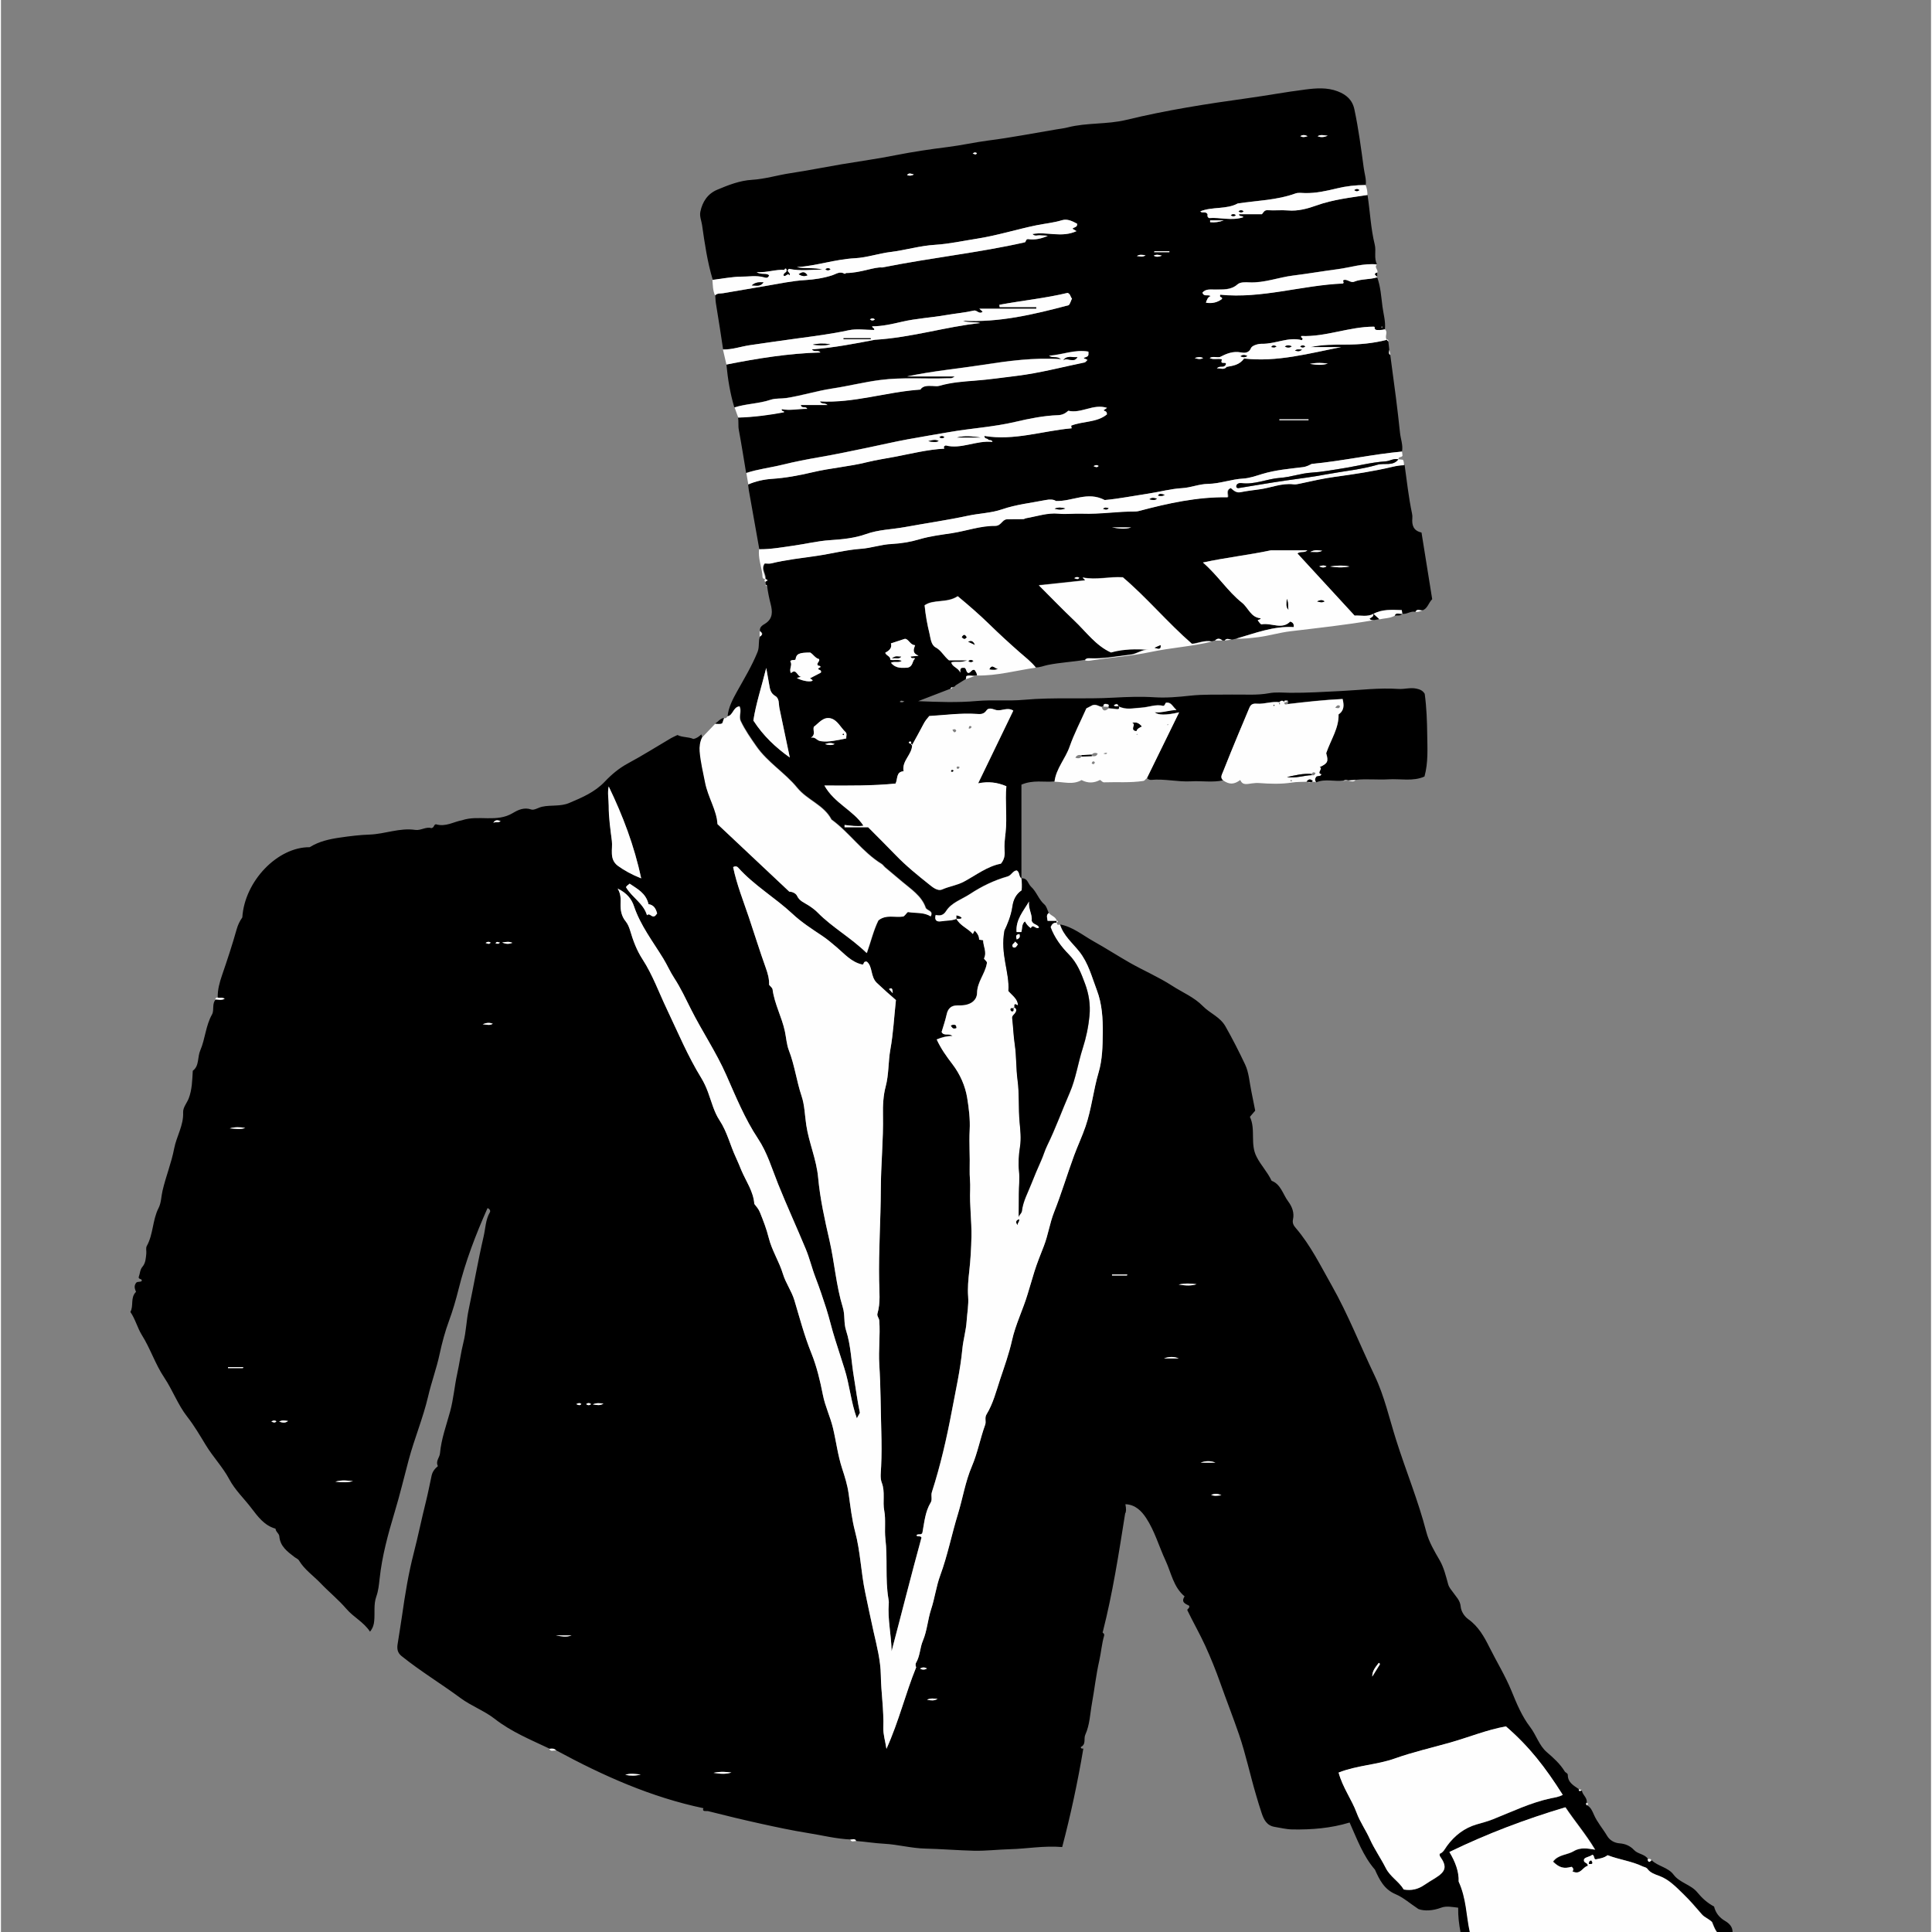 <?xml version="1.0" encoding="UTF-8"?>
<svg id="cinesplain_logo_down_Image" data-name="cinesplain_logo_down Image" xmlns="http://www.w3.org/2000/svg"
     width="40px" height="40px" viewBox="0 0 240 240.24">
    <rect x="0" y="0" width="240" height="240.24" fill="#808080" stroke="none"/>
    <defs>
        <style>
            .cls-1 {
            fill: #fefefecc;
            }
            .cls-2 {
            fill: #000000;
            }


            .cls-1, .cls-2 {
            stroke-width: 0px;
            }
        </style>
    </defs>
    <path class="cls-2"
          d="M175.88,76.08c-.58-.14-1.06.33-1.63.25-.02-.15-.04-.29-.06-.47-1.23-.04-2.43-.13-3.54.47-.75.4-1.54.17-2.33.21-2.38-2.58-4.74-5.15-7.11-7.73.42-.32.87-.02,1.24-.39h-4.52c-2.76.59-5.57.89-8.47,1.52,1.85,1.58,3.07,3.57,4.85,4.99.8.63,1.1,1.85,2.33,1.94-.04.23-.29.12-.36.27.17.21.32.45.45.49,1.28-.23,2.54.71,3.59-.35.27.1.49.24.43.69-2.5-.15-4.8.76-7.15,1.44-.14.03-.27.07-.41.1-.33.11-.73-.28-1.02.13h-.28c-.32-.27-.63-.32-.93,0-.13.03-.27.06-.4.1-.92-.19-1.78.26-2.47.29-3.07-2.68-5.59-5.72-8.59-8.27-1.67-.12-3.31.38-4.99.02.09.21.3.2.26.36-1.86.2-3.7.4-5.72.61,1.54,1.54,2.94,2.99,4.4,4.38,1.48,1.4,2.68,3.13,4.57,3.97,1.6-.46,3.13-.43,4.69-.34-.81-.04-1.46.52-2.2.61-1.73.21-3.44.56-5.2.46-.21-.01-.4.03-.52.22-1.54.26-3.1.33-4.63.64-.49.1-.97.32-1.49.3-.59-.76-1.36-1.32-2.07-1.95-1.26-1.11-2.5-2.24-3.7-3.42-1.27-1.24-2.6-2.4-3.94-3.5-1.34.89-3,.34-4.12,1.13.13,1.31.33,2.4.6,3.48.15.63.2,1.44.77,1.75.71.38,1.01,1.08,1.66,1.61h2.25c-.77.34-1.38.09-1.96.25.11.58.79.61,1.13,1.27-.11-.71.24-.59.53-.59.25.15.17.6.48.64.33-.07.39-.48.76-.38.12.22.3.42.29.7l-.11-.03-.1.05c-.37.09-.76-.13-1.11.07-.02.13-.04.24-.05.36-.42.26-.83.52-1.25.78-.06.06-.12.12-.17.18-.09.02-.18.03-.27.05-.13,0-.19.08-.22.2l-4.02,1.55c2.46.1,4.87.2,7.29-.02,1.94-.17,3.92.03,5.87-.15,3.73-.34,7.48-.05,11.22-.27,1.65-.09,3.35-.15,5.04-.04,1.41.09,2.92-.04,4.39-.2,1.72-.19,3.46-.11,5.2-.14,1.55-.03,3.09.12,4.64-.17.84-.16,1.74-.06,2.61-.05,2.11.02,4.21-.12,6.32-.22,2.38-.12,4.75-.42,7.15-.26.74.05,1.46-.2,2.22-.04.48.1.81.26,1.04.65.23,1.7.29,3.39.31,5.09.02,1.71.14,3.43-.34,5.19-1.41.64-2.97.26-4.49.35-1.35.08-2.7-.08-4.05.06-.51.03-1.02.06-1.53.09-1.12.16-2.28-.25-3.38.22-.2-.26-.15-.5,0-.72.21-.17.53.01.64-.3-.66-.17.27-.69-.21-.9,1.02-.46,1.11-.71.81-1.72.61-1.76,1.59-3.11,1.54-4.83.74-.5.67-1.18.5-1.91-2.32.11-4.59.37-6.85.63.06-.15.18-.3-.02-.44-.15.06-.45-.13-.4.25l.03-.03c-.22-.27-.43-.22-.64,0h.04c-.96-.14-1.89.25-2.81.18-.61-.05-.8.14-.99.61-.42,1.04-.88,2.06-1.3,3.1-.65,1.58-1.31,3.16-1.93,4.75-.13.34-.42.73.03,1.08-1.33.3-2.68.05-4.02.13-1.66.09-3.3-.34-4.96-.18-.2.02-.38-.09-.53-.23,1.32-2.7,2.64-5.39,4.01-8.19-1.64.38-2.66.36-3.03-.02.89.1,1.71-.24,2.7-.28-.47-.4-.61-.94-1.2-.91-.28-.01-.14.36-.46.41-.87-.25-1.79.17-2.73.22-.94.05-1.9.32-2.81-.17-.11-.44-.35-.26-.58-.13.19.18.41.1.63.08.07.25.06.43-.29.39-.33-.05-.67-.07-1.01-.1.04-.07.04-.13-.02-.19.17-.31-.12-.32-.27-.34-.22-.04-.37.06-.34.32-.08-.03-.16-.02-.23.04-.34-.05-.63-.35-1.13-.21-.24.13-.58.31-.77.4-.74,1.67-1.53,3.17-2.08,4.75-.52,1.5-1.68,2.72-1.88,4.35-1.29.13-2.62-.23-4.11.4v11.65c-.36-.23-.19-.77-.58-1-.51.02-.66.61-1.15.75-1.66.47-3.22,1.23-4.65,2.17-1.02.67-2.32,1.06-2.99,2.13-.38.6-.81.58-1.3.49-.2.74.23.86.66.78.64-.11,1.32-.05,1.93-.31l-.03-.03c.45.89,1.43,1.21,2.06,1.92.08-.15.15-.28.22-.42q.59.56.56,1.13c.15.02.3.04.5.07.02.77.5,1.49.11,2.27.11.24.47.35.34.69-.24,1.25-1.18,2.23-1.2,3.58-.02.87-.65,1.37-1.5,1.52-.31.06-.63.05-.95.05-.78,0-1.18.39-1.34,1.15-.16.73-.41,1.44-.62,2.15.29.57.91.09,1.35.5-.73,0-1.34.17-1.96.43.53,1.16,1.24,2.13,1.96,3.08.96,1.25,1.59,2.71,1.83,4.18.21,1.29.39,2.66.31,4.01-.09,1.64.04,3.27,0,4.9-.02.84.1,1.66.06,2.5-.09,1.95.2,3.91.16,5.87-.03,1.42-.11,2.85-.27,4.26-.12,1.06-.22,2.13-.14,3.17.08,1.05-.12,2.07-.19,3.08-.07,1.12-.42,2.29-.53,3.43-.25,2.61-.83,5.17-1.31,7.73-.64,3.39-1.42,6.78-2.48,10.08-.14.44.08.91-.14,1.28-.69,1.15-.79,2.45-1.02,3.67-.07.53-.6.12-.76.44.17.2.5-.02.63.26-1.29,4.69-2.47,9.42-3.72,14.13-.03-2.01-.52-3.97-.35-5.96.02-.19-.02-.4-.05-.59-.4-2.46-.07-4.95-.37-7.43-.13-1.13.06-2.38-.14-3.47-.22-1.17.14-2.35-.31-3.5-.23-.59-.11-1.34-.08-2.01.07-1.46.07-2.92.02-4.39-.08-2.78-.08-5.56-.25-8.33-.11-1.8.13-3.6,0-5.41-.02-.34-.32-.59-.23-.89.4-1.36.23-2.74.21-4.12-.07-3.77.2-7.53.21-11.29,0-3.1.33-6.19.27-9.29-.02-1.19.04-2.44.33-3.52.42-1.55.32-3.1.59-4.64.36-1.98.46-4.01.69-6.13-.75-.65-1.57-1.38-2.37-2.13-.82-.78-.5-2.05-1.25-2.65-.51-.08-.29.42-.58.36-1.35-.3-2.18-1.31-3.16-2.14-.58-.49-1.18-1.01-1.83-1.44-1.26-.84-2.55-1.67-3.65-2.7-2.17-2.03-4.78-3.54-6.78-5.77-.17-.19-.42-.2-.62-.05.45,2.16,1.27,4.2,1.96,6.25.7,2.07,1.34,4.16,2.08,6.22.26.72.45,1.4.43,2.15.16.2.4.37.43.57.24,1.82,1.15,3.43,1.53,5.21.17.8.21,1.65.5,2.38.72,1.84.95,3.81,1.58,5.68.38,1.14.4,2.4.58,3.6.33,2.21,1.27,4.26,1.48,6.56.24,2.61.82,5.23,1.41,7.8.63,2.76.82,5.6,1.65,8.3.3.96.09,1.92.41,2.88.61,1.89.64,3.9.98,5.85.25,1.45.42,2.92.74,4.39-.11.21-.24.43-.38.69-.74-2.04-.9-4.18-1.55-6.2-.38-1.2-.77-2.41-1.15-3.61-.41-1.27-.7-2.59-1.11-3.87-.41-1.28-.84-2.54-1.32-3.8-.45-1.18-.74-2.43-1.23-3.59-1.12-2.69-2.34-5.35-3.43-8.06-.77-1.9-1.34-3.89-2.51-5.66-1.63-2.46-2.76-5.23-3.95-7.93-1.25-2.83-2.97-5.37-4.35-8.1-.67-1.33-1.3-2.69-2.11-3.93-.51-.78-.87-1.63-1.35-2.41-1.3-2.13-2.85-4.12-3.66-6.54-.29-.87-.88-1.62-2.02-2.17.43.73.37,1.31.36,1.89-.02.8.11,1.53.64,2.19.26.32.43.74.55,1.14.37,1.25.81,2.45,1.54,3.57,1.25,1.94,2.03,4.13,3.03,6.21,1.37,2.88,2.6,5.83,4.28,8.56.33.54.6,1.13.83,1.75.44,1.18.74,2.46,1.44,3.51.95,1.44,1.32,3.11,2.04,4.64.24.5.45,1.04.67,1.57.59,1.37,1.5,2.63,1.61,4.18.26.34.53.62.7,1.05.42,1.04.82,2.07,1.09,3.16.39,1.57,1.3,2.95,1.77,4.5.34,1.13,1.07,2.11,1.42,3.26.66,2.2,1.25,4.43,2.11,6.58.67,1.66,1.1,3.45,1.44,5.21.28,1.42.91,2.71,1.25,4.1.4,1.67.6,3.39,1.14,5.04.33,1.01.65,2.05.81,3.13.22,1.58.4,3.19.8,4.71.67,2.5.73,5.07,1.26,7.58.34,1.62.67,3.25,1.04,4.87.4,1.78.87,3.58.9,5.39.04,2.19.39,4.35.31,6.54-.03.8.23,1.6.39,2.64,1.56-3.45,2.36-6.87,3.7-10.15-.07-.07-.13-.37-.02-.55.51-.85.48-1.87.85-2.74.54-1.26.6-2.62,1.02-3.9.45-1.38.64-2.89,1.14-4.23.92-2.5,1.42-5.1,2.2-7.63.61-1.97.92-4.03,1.74-5.95.72-1.67,1.03-3.46,1.65-5.16.15-.4-.09-.85.16-1.27.82-1.34,1.21-2.9,1.69-4.35.53-1.59,1.11-3.2,1.48-4.85.45-2,1.37-3.83,1.95-5.78.27-.92.55-1.84.83-2.76.34-1.1.78-2.16,1.19-3.22.53-1.37.73-2.84,1.26-4.18.92-2.32,1.63-4.71,2.49-7.05.45-1.22,1.01-2.4,1.43-3.63.75-2.19.97-4.52,1.63-6.74.47-1.58.5-3.24.51-4.88.02-1.79-.09-3.62-.73-5.3-.63-1.65-1.04-3.37-2.21-4.84-.84-1.05-1.95-1.98-2.38-3.34,1.6.3,2.83,1.35,4.19,2.11,1.54.86,3.02,1.82,4.55,2.69,1.72.97,3.54,1.75,5.21,2.83,1.28.83,2.74,1.42,3.82,2.53.88.9,2.13,1.33,2.81,2.52.88,1.55,1.68,3.13,2.44,4.73.48,1.01.54,2.19.77,3.29.16.8.33,1.61.49,2.46-.19.22-.4.46-.66.77.75,1.56,0,3.38.83,4.96.51,1.03,1.35,1.88,1.87,2.99,1.16.44,1.4,1.69,2.07,2.58.48.64.77,1.41.59,2.22-.11.48.1.79.34,1.07,1.85,2.15,3.08,4.69,4.46,7.12,2.05,3.62,3.56,7.5,5.35,11.24,1.22,2.55,1.83,5.35,2.69,8.05,1.2,3.8,2.73,7.49,3.73,11.36.33,1.27,1.01,2.42,1.68,3.57.51.89.76,1.94,1.04,2.95.12.44.39.7.62,1.03.36.53.87.97.94,1.75.05.56.41,1.2.96,1.59,1.24.88,1.97,2.18,2.61,3.47.91,1.82,1.98,3.56,2.75,5.44.64,1.57,1.29,3.15,2.32,4.49.77,1.01,1.11,2.3,2.08,3.13.84.72,1.64,1.44,2.22,2.39.09.15.38.21.38.43,0,.96.75,1.33,1.39,1.78,0,.33.21.16.36.14.05.57.71.9.6,1.53-.08.13-.03.24.07.34.45.25.63.71.82,1.14.42.97,1.12,1.75,1.65,2.65.31.52.86.88,1.56.93.68.05,1.29.3,1.78.82.48.53,1.33.49,1.75,1.13.02.14,0,.31.23.35.07-.05.15-.12.23-.19.79.76,2.02.86,2.71,1.78.77,1.03,2.18,1.24,2.96,2.21.59.72,1.23,1.3,2.08,1.76.19.77.63,1.36,1.37,1.79.48.28.94.71.93,1.38h-1.92c-.31-.41-.46-.91-.6-1.24-.45-.43-.93-.57-1.25-.94-.75-.86-1.49-1.74-2.31-2.53-.9-.87-1.79-1.82-2.99-2.26-.57-.21-1.12-.38-1.48-.88-.16-.21-.38-.21-.58-.3-1.39-.67-2.93-.84-4.37-1.4-.43.34-.97.42-1.5.52-.27-.1-.1-.47-.4-.58-.3.27-.79.25-1.01.53-.19.57.5.4.44.86-.63.11-.87,1.19-1.91.68.19-.22.1-.41-.09-.57-.97.27-1.52.13-2.32-.64.64-.9,1.78-.82,2.6-1.32.81-.49,1.74-.32,2.63-.17-1.15-1.93-2.5-3.49-3.69-5.27-4.98,1.49-9.72,3.28-14.42,5.56.75,1.24,1.21,2.51,1.15,3.67.97,2.14.94,4.27,1.39,6.28h-1.2c-.19-.97-.31-1.96-.29-3.03-.74-.08-1.44-.25-2.12,0-1.04.39-2.08.44-2.82.17-1.11-.74-1.9-1.45-2.83-1.84-1.44-.61-2.01-1.79-2.58-3.06-1.48-1.7-2.23-3.82-3.15-5.86-2.32.71-4.7.9-7.11.86-.74-.01-1.48-.2-2.22-.32-.98-.16-1.34-.91-1.61-1.72-.25-.74-.47-1.48-.69-2.23-.74-2.49-1.27-5.03-2.11-7.5-.74-2.16-1.58-4.29-2.34-6.44-.55-1.56-1.19-3.14-1.88-4.65-.67-1.46-1.48-2.87-2.22-4.4-.04-.16.36-.27.22-.56-.46-.24-1.04-.42-.56-1.16-1.39-1.16-1.66-2.93-2.37-4.46-.82-1.76-1.35-3.68-2.42-5.3-.54-.82-1.32-1.66-2.57-1.7q.17.88-.03,1.14c-.81,5.11-1.56,9.94-2.77,14.69-.15.21.25.17.15.53-.29,1.01-.37,2.07-.6,3.1-.4,1.75-.59,3.54-.91,5.3-.24,1.31-.26,2.65-.83,3.91-.22.48.14,1.2-.56,1.52,0,.27.32.19.32.19-.71,4.22-1.57,8.22-2.63,12.25-2.32-.19-4.41.22-6.53.27-1.47.04-2.96.22-4.44.19-2.03-.05-4.05-.22-6.08-.27-1.72-.04-3.39-.51-5.08-.6-1.16-.06-2.3-.25-3.45-.34-.15-.39-.45-.17-.7-.19-1.82-.07-3.59-.53-5.38-.81-1.93-.31-3.85-.72-5.76-1.14-2.22-.49-4.43-1.02-6.63-1.58-.16-.04-.79.13-.56-.36-6.49-1.36-12.47-4.03-18.27-7.17-.22-.29-.53-.27-.84-.22-2.36-1.12-4.76-2.09-6.87-3.74-1.27-.99-2.91-1.59-4.23-2.57-2.41-1.78-4.99-3.34-7.33-5.22-.51-.41-.58-.9-.49-1.48.18-1.18.38-2.35.55-3.53.37-2.61.79-5.21,1.45-7.77.55-2.13.98-4.28,1.52-6.42.26-1.05.47-2.13.7-3.2.12-.57.42-.9.79-1.22-.32-.62.21-1.05.26-1.59.16-1.79.79-3.48,1.26-5.2.42-1.54.54-3.14.88-4.69.29-1.3.45-2.63.78-3.93.33-1.31.36-2.69.64-4.02.64-3.03,1.16-6.08,1.86-9.1.24-1.03.24-2.1.79-3.05.08-.14,0-.4-.3-.5-1.46,3.28-2.74,6.61-3.61,10.12-.32,1.28-.71,2.62-1.18,3.9-.48,1.3-.86,2.7-1.16,4.1-.38,1.79-1.03,3.53-1.44,5.31-.63,2.68-1.7,5.22-2.41,7.87-.58,2.17-1.1,4.36-1.75,6.51-.81,2.7-1.57,5.45-1.87,8.29-.08.72-.15,1.48-.41,2.2-.35.97-.16,2.02-.26,3.03-.04.45-.14.84-.52,1.34-.8-1.22-2.05-1.79-2.96-2.86-.95-1.11-2.15-2.08-3.19-3.17-.9-.94-2-1.68-2.68-2.82-.12-.2-.38-.29-.56-.43-.87-.67-1.79-1.32-1.89-2.59-.03-.35-.45-.55-.47-.94-1.4-.39-2.2-1.51-3-2.55-.91-1.2-2.03-2.24-2.75-3.59-.81-1.52-2.02-2.77-2.92-4.25-.72-1.18-1.43-2.41-2.31-3.53-1.16-1.48-1.81-3.3-2.86-4.87-1.12-1.67-1.72-3.6-2.79-5.3-.54-.87-.8-1.96-1.42-2.86.44-.78-.04-1.76.7-2.5-.11-.3-.3-.66-.02-1.07.14-.26.49-.11.72-.26.13-.35-.44-.18-.36-.52.16-.4.14-.9.47-1.28.39-.46.41-1.06.47-1.63.03-.32-.08-.69.06-.94.82-1.47.7-3.22,1.46-4.71.34-.65.33-1.45.5-2.17.41-1.77,1.11-3.47,1.44-5.22.29-1.53,1.19-2.89,1.12-4.51-.03-.62.46-1.15.69-1.73.42-1.09.44-2.24.51-3.45.83-.61.56-1.68.93-2.53.62-1.44.67-3.07,1.46-4.47.31-.56-.05-1.34.48-1.88.37.01.75.12,1.13-.07-.27-.26-.61-.06-.9-.17-.02-.96.23-1.86.54-2.77.65-1.89,1.28-3.79,1.82-5.72.16-.56.39-1.02.7-1.46.28-4.51,4.39-8.77,8.38-8.73,1.16-.73,2.46-1.01,3.78-1.2,1.22-.18,2.47-.33,3.67-.37,1.92-.07,3.74-.87,5.69-.58.67.1,1.35-.44,1.98-.22.38-.05.29-.46.58-.48,1.2.36,2.18-.31,3.24-.5,2.06-.7,4.3.33,6.34-.91.6-.36,1.37-.74,2.26-.43.36.13.89-.24,1.35-.34,1.11-.25,2.27,0,3.38-.47,1.61-.68,3.19-1.35,4.43-2.66.83-.88,1.76-1.66,2.85-2.25,1.83-.98,3.59-2.1,5.38-3.15.24-.14.5-.24.8-.39.62.32,1.36.21,1.97.49.43-.07.71-.31,1-.57.05.15.08.26.12.38-.25.55-.33,1.13-.28,1.73.11,1.3.42,2.57.67,3.84.36,1.85,1.46,3.48,1.54,5.18,3.05,2.87,5.95,5.6,8.93,8.4.32,0,.8.18.97.53.3.64.88.83,1.39,1.16.43.28.86.6,1.19.93,1.81,1.85,4.1,3.09,6.08,5.02.52-1.48.84-2.86,1.44-4.06.99-.79,2.12-.29,3.14-.5.25-.2.41-.5.54-.54,1.06.16,2.02.01,2.83.54.36-.75-.5-.68-.64-1.09-.51-1.47-1.85-2.3-2.92-3.22-.69-.59-1.42-1.19-2.13-1.79-.15-.13-.26-.31-.43-.42-2.4-1.48-3.98-3.88-6.23-5.52-.94-1.82-2.99-2.4-4.26-3.95-1.51-1.85-3.68-3.14-5.08-5.16-.7-1.01-1.41-2.01-1.94-3.13-.28-.6.15-1.25-.16-1.84-.81.11-.77,1.14-1.51,1.25.12-1.13.65-2.12,1.18-3.08.9-1.61,1.85-3.18,2.55-4.91.26-.65.06-1.31.3-1.93.41-.22.35-.45,0-.68-.09-.5.37-.74.63-.9,1.03-.64.92-1.58.69-2.48-.19-.72-.33-1.45-.43-2.18.03-.14-.08-.17-.17-.2-.01-.13-.02-.25-.03-.38.09-.05.19-.1.3-.17-.17-.11-.22-.15-.28-.2l.02.02c.03-.63-.6-1.22-.09-1.93.25,0,.54.06.8,0,1.89-.47,3.83-.66,5.75-.95,1.81-.27,3.61-.74,5.43-.87,1.3-.1,2.51-.54,3.82-.6,1.15-.05,2.35-.25,3.44-.58,1.35-.41,2.73-.56,4.09-.77,1.79-.28,3.53-.92,5.36-.9.72,0,.84-.79,1.44-.82.68-.03,1.36,0,2.04-.02.11,0,.22-.09.33-.11,1.34-.23,2.67-.7,4.04-.57,1.01.09,2-.03,2.99,0,2.19.08,4.36-.28,6.54-.27.16,0,.32-.02.47-.06,3.62-.96,7.26-1.77,11.05-1.71.08-.34-.29-.87.39-1.15.33.29.67.63,1.21.52.76-.15,1.54-.25,2.31-.35,1.43-.18,2.78-.81,4.27-.63.27.03.54-.03.82-.09,1.44-.32,2.87-.65,4.33-.84,2.42-.33,4.85-.69,7.22-1.26.47-.11.91-.18,1.38-.19.28,2.01.5,4.04.92,6.03.04.19.06.4.04.59-.07.86.12,1.56,1.14,1.78.45,2.79.89,5.53,1.33,8.29-.45.44-.54,1.09-1.13,1.36-.29.08-.67-.26-.88.18ZM113.28,92.67c-.28,0,.15-.63-.38-.41-.05.32.41.12.4.39,0,1.2-1.31,1.96-1.06,3.27-.95.06-.71.95-1,1.53-2.86.28-5.71.26-8.85.24,1.25,2.23,3.6,3.08,4.86,5-.83.12-1.59-.01-2.35-.09,0,.09,0,.18,0,.28h2.93c1.22,1.23,2.35,2.36,3.46,3.5,1.27,1.31,2.68,2.45,4.09,3.58.47.38,1.09.9,1.67.65.88-.39,1.83-.51,2.7-.97,1.51-.81,2.9-1.91,4.59-2.23.42-.5.51-1.03.46-1.6-.06-.75.04-1.55.12-2.25.21-1.96-.08-3.89.1-5.78-1.14-.48-2.21-.62-3.51-.36,1.53-3.17,2.94-6.07,4.37-9.04-.72-.45-1.38.04-2.03-.05-.4-.06-.98-.45-1.32.05-.33.5-.81.44-1.22.41-1.99-.13-3.94.15-5.88.26-.3.35-.54.65-.72,1.01-.45.89-.95,1.76-1.43,2.63ZM194.2,223.18c-2.17-3.42-4.12-5.96-7.05-8.49-2.36.41-4.62,1.35-6.94,2.01-2.3.65-4.64,1.18-6.88,1.98-2.25.8-4.68.83-6.99,1.75.51,1.88,1.63,3.34,2.25,5.02.42,1.12,1.14,2.14,1.64,3.26.56,1.24,1.35,2.36,1.97,3.58.55,1.1,1.66,1.68,2.24,2.68.95.15,1.75-.03,2.53-.55.44-.3.91-.58,1.37-.86,1.36-.84,1.51-1.44.6-2.73-.04-.06-.02-.15-.04-.3.46-.16.65-.61.93-1,.94-1.27,2.15-2.22,3.68-2.66.66-.19,1.34-.37,1.98-.62,2.4-.95,4.73-2.1,7.28-2.63.46-.1.93-.15,1.44-.42ZM93.56,89.59c1.26,1.95,2.77,3.34,4.53,4.6-.44-2.11-.87-4.12-1.29-6.14-.11-.53.03-1.19-.53-1.52-.57-.33-.65-.84-.74-1.39-.11-.65-.23-1.31-.37-2.09-.58,2.33-1.29,4.49-1.6,6.53ZM79.62,109.23c-.87-4.09-2.29-7.81-4.04-11.44-.18.81,0,1.6,0,2.39,0,1.46.21,2.92.39,4.36.13,1.03-.37,2.27.74,3.11.8.58,1.71,1.09,2.92,1.57ZM101.73,81.96c-.47-.11-.7-.58-1.09-.81-1.39,0-1.74.16-1.83.87-.19.14-.49-.04-.66.23.34.44-.2.93.09,1.46.7-.65.77.48,1.29.45-.18.05-.36.09-.56.15.68.4,1.87.57,1.97.28-.1-.08-.21-.16-.33-.24.47-.25.94-.49,1.35-.7.14-.42-.34-.27-.34-.52.11-.06.2-.12.3-.18-.03-.23-.37-.08-.38-.3-.06-.28.31-.39.2-.68ZM114.08,81.54c-.83-.35-.56-.83-.4-1.3-.62,0-.8-.79-1.27-.79-.64.21-1.15.37-1.74.57.18.59-.25.91-.71,1.17.15.39.69.42.63.87.48.09.97-.09,1.43.13-.4.29-.9,0-1.34.24.65.79,1.46.61,2.06.61.73-.18.54-.86.93-1.13-.13-.17-.47.11-.55-.26.25-.02.48-.05.96-.09ZM105.11,91.82c-.03-.25.13-.57-.08-.77-.6-.56-.99-1.44-1.76-1.69-.99-.32-1.58.58-2.2,1.03-.13.5.27.92-.35,1.35.61-.15.68.41,1.32.44.86.12,1.93-.12,3.07-.35ZM80.53,112.43c-.34-1.4-1.42-1.9-2.35-2.55-.22.21-.47.31-.43.48.78,1.29,2.14,1.97,2.59,3.45.37-.37.57.4,1.03.06.05-.06.15-.18.23-.28-.16-.58-.4-1.05-1.06-1.16ZM171.47,206.95c-.04-.15-.12-.21-.17-.14-.37.49-.8.96-.78,1.67.32-.52.65-1.04.95-1.53ZM138.13,65.58c.82.13,1.62.28,2.42,0h-2.42ZM165.26,70.44c.73.11,1.46.19,2.44,0-.99-.19-1.72-.1-2.44,0ZM79.55,220.66c-.66-.06-1.3-.19-1.92.04.65.13,1.3.13,1.92-.04ZM88.6,220.45c.93.15,1.58.17,2.23-.04-.65-.08-1.3-.15-2.23.04ZM70.95,203.36h-1.94c.65.12,1.3.25,1.94,0ZM43.78,184.18c-.65-.06-1.29-.19-2.2.06.93.11,1.58.1,2.2-.06ZM30.08,170.12s.04-.08.06-.12h-1.91s0,.08,0,.12h1.85ZM146.44,159.73c.93.15,1.58.17,2.23-.04-.65-.08-1.3-.15-2.23.04ZM140.01,158.6l.04-.12h-1.9s0,.08,0,.12h1.85ZM146.46,168.92c-.55-.24-1.2-.25-1.85,0h1.85ZM151.02,181.88c-.55-.24-1.2-.25-1.85,0h1.85ZM28.45,140.31c.66.04,1.29.18,1.92-.05-.65-.13-1.3-.13-1.92.05ZM162.81,68.63c.65-.01,1.07.09,1.48-.15-.41-.01-.83-.19-1.48.15ZM62.32,117.19c.5.23.84.21,1.28.05-.41-.18-.71-.12-1.28-.05ZM103.67,92.52c-.4-.17-.74-.17-1.2.01.47.14.8.16,1.2-.01ZM59.9,127.36c.57.08.9.17,1.26-.06-.39-.15-.73-.15-1.26.06ZM73.59,174.63c.56.1.89.17,1.33-.09-.45-.05-.79-.13-1.33.09ZM34.59,176.78c.39.11.72.22,1.11-.08-.4-.06-.74-.14-1.11.08ZM151.76,185.93c-.5-.23-.84-.21-1.28-.05.41.18.71.12,1.28.05ZM115.15,211.36c.51.09.85.16,1.32-.11-.48-.02-.82-.13-1.32.11ZM115.15,207.48c-.29-.19-.57-.18-.87,0,.29.19.57.17.87,0ZM163.92,70.43c.36.18.62.18.91,0-.29-.16-.54-.14-.91,0ZM112.34,87.2c-.18.02-.4-.21-.58.07.2.09.39.09.58-.07ZM62.13,102.1c-.34-.1-.6-.23-.91.2.34-.13.6.05.91-.2ZM60.26,117.25c.27.11.46.2.63-.04-.2-.13-.38-.14-.63.04ZM62.05,117.19c-.16.06-.39-.24-.55.12.21.04.39.11.55-.12ZM133.46,71.89c.27.11.46.2.63-.04-.21-.13-.38-.14-.63.04ZM110.89,123.5c-.03-.54-.07-.74-.47-.51.1.11.2.22.47.51ZM71.54,174.6c.27.13.46.21.63-.02-.2-.15-.38-.13-.63.02ZM73.39,174.6c-.21-.17-.42-.17-.63,0,.21.17.42.17.63,0ZM33.62,176.77c.27.11.46.2.63-.04-.21-.13-.38-.14-.63.04Z"/>
    <path class="cls-1"
          d="M182.64,240.24c-.45-2.02-.41-4.14-1.39-6.28.06-1.17-.4-2.44-1.15-3.67,4.69-2.28,9.44-4.07,14.42-5.56,1.19,1.78,2.53,3.34,3.69,5.27-.89-.15-1.82-.32-2.63.17-.82.5-1.97.42-2.6,1.32.8.77,1.35.91,2.32.64.19.16.28.36.09.57,1.04.51,1.28-.57,1.91-.68.07-.46-.63-.3-.44-.86.22-.27.71-.26,1.01-.53.3.11.13.48.4.58.53-.1,1.07-.18,1.5-.52,1.44.56,2.98.73,4.37,1.4.19.09.42.09.58.3.37.5.91.67,1.48.88,1.2.44,2.09,1.39,2.99,2.26.82.79,1.56,1.67,2.31,2.53.33.37.81.51,1.25.94.15.34.3.83.6,1.24h-30.72ZM197.45,231.78c.35.02.59,0,.3-.42-.26.03-.28.21-.3.42Z"/>
    <path class="cls-2"
          d="M94.3,68.3c-.44-2.46-.88-4.91-1.31-7.37-.04-.23-.05-.47-.08-.7.93-.39,1.92-.62,2.91-.69,1.72-.11,3.41-.43,5.07-.82,2.26-.54,4.58-.7,6.85-1.27,1.09-.27,2.3-.44,3.42-.66,2.04-.39,4.05-.89,6.13-1.01-.02-.11-.19-.25.17-.4,1.91.51,3.79-.65,5.82-.44-.12-.34-.43-.13-.52-.28-.12-.2-.49-.06-.49-.46,3.71.63,7.23-.63,10.85-.95-.04-.19-.06-.3-.06-.33,1.48-.58,3.21-.37,4.45-1.4,0-.47-.32-.36-.41-.52.12-.08.25-.17.42-.29-1.7-.55-3.19.74-4.81.36-.38.33-.75.53-1.28.55-1.79.06-3.59.43-5.3.83-2.72.64-5.48.8-8.21,1.27-1.72.3-3.45.59-5.17.9-1.67.31-3.33.7-4.99,1.04-1.97.4-3.94.83-5.93,1.17-1.56.27-3.11.57-4.66.95-1.49.37-3.04.54-4.51,1.03-.3-1.79-.58-3.58-.91-5.36-.1-.52,0-1.03-.1-1.54,1.91-.06,3.79-.3,5.69-.66.09-.23-.38-.05-.27-.39,1.04.22,2.07-.06,3.16-.03-.18-.41-.67.03-.8-.48h3.33c-.36-.31-.76-.05-.95-.45,4.25.23,8.25-1.19,12.49-1.47.33-.51.94-.47,1.53-.45.28,0,.58.06.84-.02,1.43-.42,2.93-.53,4.38-.64,1.77-.13,3.52-.39,5.26-.6,2.83-.35,5.62-1.08,8.42-1.67.12-.03.21-.19.35-.31-.14-.07-.24-.12-.34-.17-.07.14-.17-.21-.04-.11.51-.18.53-.21.5-.75-1.66-.3-3.2.38-4.89.51.46.33.96-.03,1.49.43-3.4-.22-6.58.22-9.75.71-3.13.49-6.29.77-9.41,1.44h5.92c-.33.29-.58.21-.81.22-2.81.11-5.63-.14-8.45.22-2,.26-3.96.76-5.96,1.06-1.91.29-3.77.88-5.69,1.18-.66.1-1.35.01-1.97.22-1.46.5-3.03.48-4.49.95-.52-1.74-.81-3.52-.98-5.32,3.85-.77,7.72-1.39,11.68-1.5-.27-.38-.76.03-1.05-.38,2.76-.22,5.42-.73,7.83-1.2,4.59-.28,8.78-1.62,13.1-2.08-.72-.2-1.46,0-2.16-.29,4.49.26,8.79-.77,13.16-1.93.17-.17.26-.51.41-.83-.22-.18-.15-.54-.54-.7-2.75.66-5.64.95-8.49,1.48.01.1.02.19.03.29h4.56c0,.07,0,.13,0,.2h-7.08c.22.19.32.28.41.36-.41.39-.7-.23-1.09-.13-1.15.27-2.32.36-3.47.56-1.82.32-3.67.41-5.48.83-1.2.28-2.44.56-3.7.57.03.25.32.18.25.45-1.06,0-2.17-.18-3.19.04-2.08.45-4.18.71-6.27,1-2,.27-3.99.56-5.98.85-1.12.16-2.2.56-3.34.54-.28-1.81-.54-3.63-.85-5.44-.08-.43-.11-.85-.13-1.29.28-.3.65-.21,1-.27,1.84-.3,3.66-.64,5.5-.94,1.56-.26,3.11-.6,4.68-.69,1.15-.07,2.27-.24,3.33-.58.57-.18,1-.57,1.61-.2.03.02.13-.1.19-.1,1.81-.02,3.52-.79,4.47-.69,6.42-1.27,12.1-1.85,17.65-3.11.27.01.15-.4.47-.42.87.14,1.68-.06,2.47-.4-.32-.06-.64-.03-.96-.07-.3-.04-.66.17-.94-.16,1.78-.34,3.62.5,5.47-.36-.25-.15-.38-.22-.5-.3.18-.21.63-.15.58-.62-.58-.31-1.21-.63-1.87-.44-1.04.32-2.13.41-3.18.63-2.48.51-4.91,1.28-7.41,1.67-1.73.27-3.45.65-5.19.76-1.88.11-3.67.67-5.53.89-1.5.18-2.96.71-4.45.78-2.46.13-4.78.95-7.22,1.11,1.07.22,2.14.02,3.19.29-1.39.02-2.79.22-4.16-.08-.47.35.31.45.06.82-.24-.41-.5.28-.75,0-.04-.35.44-.34.39-.68-.03-.06-.05-.15-.09-.16-.14-.04-.16.07-.18.17-1.09-.09-2.12.34-3.45.28.66.37,1.18.04,1.57.39-.17.42-.42.31-.69.24-.92-.25-1.88-.07-2.8-.07-1.17,0-2.37.26-3.56.4-.68-2.24-1.01-4.54-1.34-6.85-.08-.54-.33-1.07-.21-1.65.26-1.26.93-2.24,2.1-2.73,1.38-.58,2.79-1.14,4.32-1.23,1.63-.1,3.19-.59,4.8-.83,2.11-.32,4.21-.74,6.32-1.1,2.26-.38,4.53-.69,6.78-1.14,2.13-.42,4.29-.74,6.45-1.01,1.69-.21,3.36-.59,5.05-.81,2.83-.36,5.63-.91,8.45-1.38.47-.08.95-.13,1.41-.25,2.38-.61,4.87-.35,7.27-.93,4.98-1.21,10.03-2,15.1-2.7,2.4-.33,4.79-.78,7.19-1.08,1.33-.17,2.7-.28,4.02.23,1.06.41,1.82,1.05,2.07,2.25.51,2.4.83,4.83,1.16,7.27.09.71.34,1.4.25,2.12-1.22,0-2.44.14-3.62.43-1.3.32-2.58.6-3.92.57-.4,0-.83-.08-1.19.05-2.31.83-4.73.87-7.17,1.24-1.41.78-3.15.38-4.66.98.21.29.62-.05.88.32.08.1-.12.35.22.52,1.35-.12,2.8.38,4.25-.11-.1-.25-.51.01-.54-.37h2.85c.21-.24.29-.53.72-.5.84.06,1.69-.04,2.52.03,1.25.11,2.47-.23,3.55-.62,2.07-.75,4.2-.98,6.33-1.3.32,2.06.4,4.15.9,6.18.2.8-.13,1.67.28,2.45-1.67-.18-3.27.37-4.89.59-1.84.24-3.69.57-5.54.79-1.82.22-3.55.93-5.44.85-.42-.02-1.12-.07-1.46.24-.86.75-1.84.62-2.82.65-.55.01-1.14-.1-1.55.38.17.56.71.19,1.02.43-.37.14-.47.48-.59.82.77.14,1.45-.04,2-.46.09-.32-.37-.09-.22-.53,5.17.52,10.17-1.18,15.26-1.39.2-.14-.07-.27.06-.42.48-.19.86.38,1.34.19.92-.37,1.93-.24,2.85-.54.43,1.18.5,2.44.66,3.66.12.93.41,1.86.3,2.82-.45.12-.9.09-1.1.07-.36-.2-.01-.38-.3-.4-3.07.01-5.96,1.29-8.99,1.16-.17.28.38.17.06.52-1.68-.45-3.27.49-4.98.45-.46-.01-1.21.21-1.34.53-.29.71-.93.6-1.26.54-.98-.18-1.78.14-2.59.57-.41.11-.86-.13-1.29.13.5.26,1.03,0,1.52.17-.03.2-.19.46.23.43.27-.02.37.08.18.33-.25.32-.7-.02-1.03.36.46-.04.88.23,1.22-.19.78-.14,1.58-.23,2.16-1.04,4.08.47,8.05-.63,12.07-1.42h-3.81c1.44-.32,2.91-.31,4.32-.31,1.77,0,3.46-.15,5.16-.59,0,0-.03-.02-.03-.02.08.08.15.15.23.23.03.28.07.57.1.85.11.26-.21.6.14.82.24,1.78.48,3.57.71,5.35.18,1.44.35,2.88.5,4.32.08.78.4,1.54.25,2.34-3.7.34-7.34,1.17-11.24,1.54-.22.11-.6.34-1.1.4-1.69.2-3.39.35-5.05.85-.76.23-1.55.52-2.36.57-1.48.08-2.9.64-4.37.66-1.12.01-2.14.46-3.22.53-1.41.08-2.76.46-4.15.67-1.9.28-3.78.66-5.48.81-2.15-1.13-3.98.18-6.07.12-.25-.21-.79-.22-1.28-.12-1.81.36-3.66.55-5.43,1.16-1.36.47-2.83.49-4.22.79-2.62.56-5.27.94-7.9,1.42-1.6.29-3.22.3-4.8.87-1.4.51-2.96.65-4.47.75-1.53.1-3,.47-4.51.68-1.42.2-2.83.46-4.27.45ZM158.97,52.14s0,.07,0,.11h3.62v-.11h-3.62ZM150.35,27.4v.23c.58.06,1.14-.03,1.7-.23h-1.7ZM143.44,31.24s-.04.08-.06.12h1.91s0-.08,0-.12h-1.85ZM162.76,45.25c.93.15,1.58.17,2.23-.04-.65-.08-1.3-.15-2.23.04ZM164.98,16.88c-.57-.08-.9-.17-1.26.06.39.15.73.15,1.26-.06ZM141.25,31.84c.34.01.68.19,1.08-.1-.42-.05-.75-.13-1.08.1ZM144.36,31.79c-.32-.07-.66-.19-1.02,0,.34.21.68.13,1.02,0ZM148.44,44.52c.29.08.64.23,1.05,0-.38-.17-.69-.11-1.05,0ZM113.52,21.7c-.37-.11-.63-.24-.85.07.26.1.51.11.85-.07ZM162.48,16.93c-.36-.18-.62-.18-.91,0,.29.16.54.14.91,0ZM120.83,19.13c.16-.06.39.24.53-.09-.19-.12-.37-.13-.53.09ZM135.86,57.96c.27.13.46.2.63-.02-.2-.15-.38-.13-.63.02ZM108.05,39.72c.21.17.42.17.63,0-.21-.17-.42-.17-.63,0ZM171.72,40.57c-.11.07-.11.15,0,.22.11-.07.11-.15,0-.22Z"/>
    <path class="cls-1"
          d="M118.82,114.26c-.62.26-1.29.2-1.93.31-.43.07-.86-.05-.66-.78.49.09.92.11,1.3-.49.68-1.07,1.97-1.45,2.99-2.13,1.42-.94,2.99-1.7,4.65-2.17.5-.14.64-.72,1.15-.75.39.23.22.76.58,1v-.02c.06.51.1,1.03.03,1.5-.72.48-1.04,1.2-1.14,1.94-.18,1.28-.7,2.42-1,3.05-.55,2.95.66,5.2.49,7.51.52.59,1.16.98,1.19,1.77-.19.05-.26-.24-.44-.05v.34c-.06.27-.48-.11-.49.26.03.19.16.23.29.21.21-.14-.06-.38.17-.5.39.22.31.5.09.78-.14.19-.36.31-.33.6.13,1.08.16,2.19.32,3.25.22,1.48.15,2.97.35,4.45.23,1.7.1,3.46.25,5.19.09,1.01.22,2.06.05,3.1-.16,1-.23,2.11-.12,3.03.11.95-.03,1.9-.02,2.81,0,.93-.02,1.91-.02,2.9.04-.32.36-.45.4-.8.14-1.2.75-2.27,1.17-3.36.37-.95.78-1.92,1.21-2.87.28-.62.46-1.29.76-1.89,1.05-2.14,1.85-4.38,2.8-6.56.76-1.75,1.03-3.7,1.62-5.53.43-1.34.71-2.69.84-4.08.13-1.36-.09-2.69-.55-3.93-.48-1.3-.97-2.59-2.03-3.66-.95-.96-1.8-2.12-2.26-3.39.17-.43.4-.61.77-.55,0,.31.2.25.39.22.43,1.37,1.54,2.29,2.38,3.34,1.17,1.47,1.58,3.2,2.21,4.84.64,1.68.75,3.51.73,5.3-.02,1.63-.05,3.3-.51,4.88-.66,2.22-.88,4.55-1.63,6.74-.42,1.23-.98,2.41-1.43,3.63-.86,2.34-1.57,4.73-2.49,7.05-.53,1.34-.73,2.81-1.26,4.18-.41,1.06-.85,2.12-1.19,3.22-.28.92-.56,1.84-.83,2.76-.58,1.95-1.51,3.78-1.95,5.78-.37,1.65-.95,3.26-1.48,4.85-.48,1.46-.87,3.01-1.69,4.35-.26.42-.02.88-.16,1.27-.62,1.7-.94,3.49-1.65,5.16-.82,1.91-1.14,3.98-1.74,5.95-.78,2.53-1.28,5.13-2.2,7.63-.5,1.35-.68,2.85-1.14,4.23-.42,1.28-.49,2.64-1.02,3.9-.37.86-.34,1.88-.85,2.74-.1.17-.05.47.02.55-1.34,3.28-2.14,6.7-3.7,10.15-.16-1.04-.42-1.84-.39-2.64.08-2.19-.28-4.35-.31-6.54-.03-1.81-.49-3.61-.9-5.39-.37-1.62-.69-3.25-1.04-4.87-.53-2.51-.59-5.08-1.26-7.58-.4-1.52-.58-3.13-.8-4.71-.15-1.09-.48-2.12-.81-3.13-.54-1.65-.74-3.37-1.14-5.04-.33-1.39-.97-2.68-1.25-4.1-.35-1.77-.77-3.55-1.44-5.21-.87-2.15-1.45-4.37-2.11-6.58-.35-1.15-1.08-2.13-1.42-3.26-.47-1.55-1.38-2.92-1.77-4.5-.27-1.09-.67-2.12-1.09-3.16-.18-.44-.44-.72-.7-1.05-.11-1.55-1.03-2.81-1.61-4.18-.22-.52-.43-1.07-.67-1.57-.72-1.53-1.09-3.2-2.04-4.64-.7-1.06-1-2.33-1.44-3.51-.23-.62-.5-1.21-.83-1.75-1.68-2.73-2.91-5.68-4.28-8.56-.99-2.08-1.77-4.27-3.03-6.21-.73-1.12-1.17-2.32-1.54-3.57-.12-.4-.29-.82-.55-1.14-.54-.65-.66-1.39-.64-2.19.01-.57.07-1.15-.36-1.89,1.14.55,1.73,1.3,2.02,2.17.81,2.42,2.36,4.41,3.66,6.54.48.79.84,1.63,1.35,2.41.81,1.24,1.44,2.6,2.11,3.93,1.38,2.74,3.1,5.28,4.35,8.1,1.19,2.69,2.32,5.47,3.95,7.93,1.18,1.77,1.74,3.75,2.51,5.66,1.09,2.71,2.31,5.36,3.43,8.06.49,1.17.77,2.41,1.23,3.59.48,1.25.91,2.52,1.32,3.8.41,1.28.7,2.6,1.11,3.87.38,1.2.77,2.41,1.15,3.61.65,2.02.81,4.17,1.55,6.2.14-.25.27-.48.38-.69-.32-1.48-.5-2.94-.74-4.39-.33-1.95-.37-3.97-.98-5.85-.31-.96-.11-1.92-.41-2.88-.83-2.7-1.02-5.54-1.65-8.3-.59-2.57-1.17-5.18-1.41-7.8-.21-2.3-1.15-4.35-1.48-6.56-.18-1.2-.2-2.47-.58-3.6-.63-1.87-.86-3.83-1.58-5.68-.28-.73-.33-1.58-.5-2.38-.38-1.78-1.29-3.39-1.53-5.21-.03-.2-.28-.37-.43-.57.03-.75-.17-1.42-.43-2.15-.74-2.06-1.38-4.15-2.08-6.22-.69-2.05-1.51-4.09-1.96-6.25.2-.15.45-.14.62.05,2,2.23,4.6,3.74,6.78,5.77,1.1,1.03,2.39,1.86,3.65,2.7.65.43,1.25.95,1.83,1.44.98.83,1.82,1.84,3.16,2.14.28.06.07-.44.58-.36.75.6.43,1.87,1.25,2.65.79.75,1.61,1.48,2.37,2.13-.23,2.11-.33,4.14-.69,6.13-.28,1.53-.18,3.09-.59,4.64-.29,1.08-.36,2.33-.33,3.52.06,3.1-.26,6.19-.27,9.29-.01,3.76-.28,7.52-.21,11.29.02,1.37.19,2.76-.21,4.12-.09.3.21.55.23.89.13,1.81-.11,3.61,0,5.41.18,2.78.17,5.56.25,8.33.04,1.47.05,2.93-.02,4.39-.03.67-.15,1.42.08,2.01.44,1.15.08,2.33.31,3.5.21,1.09.01,2.34.14,3.47.29,2.48-.04,4.97.37,7.43.03.19.07.4.05.59-.16,1.99.32,3.95.35,5.96,1.25-4.71,2.43-9.44,3.72-14.13-.13-.28-.46-.06-.63-.26.16-.32.69.08.76-.44.23-1.22.32-2.52,1.02-3.67.22-.37,0-.85.14-1.28,1.07-3.3,1.84-6.69,2.48-10.08.48-2.56,1.06-5.11,1.31-7.73.11-1.14.46-2.31.53-3.43.06-1.01.27-2.03.19-3.08-.08-1.04.02-2.11.14-3.17.16-1.4.24-2.84.27-4.26.04-1.96-.24-3.92-.16-5.87.04-.85-.09-1.67-.06-2.5.05-1.63-.08-3.27,0-4.9.07-1.35-.1-2.71-.31-4.01-.24-1.47-.87-2.92-1.83-4.18-.72-.94-1.43-1.92-1.96-3.08.62-.26,1.24-.43,1.96-.43-.44-.41-1.07.07-1.35-.5.21-.71.46-1.42.62-2.15.16-.76.56-1.15,1.34-1.15.32,0,.64,0,.95-.05.85-.15,1.48-.65,1.5-1.52.03-1.35.97-2.33,1.2-3.58.13-.34-.23-.44-.34-.69.39-.78-.1-1.5-.11-2.27-.2-.03-.35-.05-.5-.07q.03-.57-.56-1.13c-.07.13-.14.27-.22.42-.63-.72-1.61-1.03-2.06-1.92.23,0,.46.08.67-.08-.17-.2-.39-.25-.64-.31v.42ZM118.8,127.82c-.02-.14-.03-.21-.05-.28-.21-.17-.42-.11-.63,0,.15.21.25.49.68.29ZM126.6,151.61c-.47.2-.42.43-.15.73-.12-.28.2-.35.15-.73Z"/>
    <path class="cls-1"
          d="M90.3,89.09c.74-.11.7-1.14,1.51-1.25.31.59-.12,1.24.16,1.84.53,1.12,1.24,2.13,1.94,3.13,1.4,2.01,3.57,3.3,5.08,5.16,1.26,1.55,3.32,2.14,4.26,3.95,2.25,1.64,3.84,4.04,6.23,5.52.17.1.28.29.43.42.71.6,1.44,1.2,2.13,1.79,1.08.92,2.41,1.75,2.92,3.22.14.41,1,.34.64,1.09-.81-.53-1.77-.38-2.83-.54-.13.05-.28.35-.54.54-1.02.2-2.15-.3-3.14.5-.6,1.21-.92,2.58-1.44,4.06-1.98-1.93-4.27-3.18-6.08-5.02-.33-.34-.76-.66-1.19-.93-.51-.33-1.09-.52-1.39-1.16-.16-.35-.65-.53-.97-.53-2.98-2.8-5.89-5.54-8.93-8.4-.08-1.7-1.18-3.33-1.54-5.18-.25-1.28-.56-2.54-.67-3.84-.05-.6.03-1.18.28-1.73.55-.58,1.1-1.15,1.65-1.73.29,0,.6.08.88-.06.08-.22.15-.43.22-.64.19.05.31-.03.4-.19Z"/>
    <path class="cls-2"
          d="M126.02,125.28v-.34c.18-.19.26.09.44.05-.03-.79-.67-1.17-1.19-1.77.17-2.31-1.04-4.56-.49-7.51.3-.62.82-1.77,1-3.05.11-.74.42-1.46,1.14-1.94.07-.47.04-.99-.02-1.5.77-.06.8.67,1.17,1.02.72.66.96,1.61,1.69,2.24.27.24.36.69.53,1.05-.35.25-.21.57-.15.98h1.14s-.03-.03-.03-.03c0,.09,0,.18,0,.26h.03c-.38-.07-.6.11-.77.54.46,1.27,1.31,2.43,2.26,3.39,1.06,1.07,1.55,2.36,2.03,3.66.46,1.24.68,2.57.55,3.93-.13,1.4-.41,2.74-.84,4.08-.59,1.83-.86,3.79-1.62,5.53-.95,2.18-1.75,4.42-2.8,6.56-.3.61-.48,1.27-.76,1.89-.42.95-.84,1.93-1.21,2.87-.42,1.09-1.03,2.17-1.17,3.36-.04.36-.36.48-.4.8,0-.99.03-1.97.02-2.9,0-.91.12-1.86.02-2.81-.1-.93-.04-2.03.12-3.03.17-1.04.04-2.09-.05-3.1-.16-1.73-.02-3.49-.25-5.19-.2-1.48-.13-2.97-.35-4.45-.16-1.05-.19-2.16-.32-3.25-.03-.29.18-.42.33-.6.21-.28.3-.56-.09-.78l.03.03ZM127.84,112.1c-.7,1.18-1.68,2.26-1.55,3.8h.59c.14-.45.02-.99.45-1.33.17.31.37.59.73.84.27-.61.68.27,1.02-.09-.18-.4-.74-.32-.92-.83.12-.75-.45-1.5-.32-2.39ZM126.11,117.08c-.13.27-.5.32-.27.7.34.15.44-.11.61-.36-.1-.1-.19-.19-.34-.35ZM126.64,116.15c-.55.07-.4.38-.33.67.25-.11.48-.23.33-.67Z"/>
    <path class="cls-1"
          d="M94.3,68.3c1.44.01,2.85-.25,4.27-.45,1.5-.21,2.98-.58,4.51-.68,1.51-.1,3.07-.25,4.47-.75,1.58-.57,3.21-.58,4.8-.87,2.63-.48,5.28-.86,7.9-1.42,1.39-.3,2.87-.33,4.22-.79,1.77-.61,3.62-.8,5.43-1.16.49-.1,1.03-.09,1.28.12,2.09.06,3.92-1.24,6.07-.12,1.7-.15,3.58-.52,5.48-.81,1.38-.21,2.74-.59,4.15-.67,1.08-.06,2.1-.51,3.22-.53,1.47-.02,2.89-.58,4.37-.66.81-.05,1.6-.34,2.36-.57,1.66-.5,3.35-.64,5.05-.85.5-.06.88-.29,1.1-.4,3.91-.38,7.54-1.2,11.24-1.54.02.19.05.39.06.51-.12.28-.56.08-.49.47-.57-.19-1.06.2-1.61.24-1.86.12-3.67.62-5.51.9-1.23.19-2.46.43-3.7.5-1.33.08-2.58.56-3.9.65-1.63.11-3.18.89-4.87.65-.11-.02-.69.04-.57.54.08.03.16.1.22.09,1.95-.31,3.89-.66,5.85-.94,1.73-.25,3.48-.47,5.19-.79,2.09-.39,4.23-.58,6.27-1.18.87-.26,1.93.22,2.61-.68.19.02.37.04.56.06.13.22.13.45.13.68-.47.02-.91.08-1.38.19-2.38.57-4.8.93-7.22,1.26-1.46.2-2.89.53-4.33.84-.28.06-.55.13-.82.09-1.48-.18-2.84.45-4.27.63-.77.1-1.55.2-2.31.35-.54.11-.88-.23-1.21-.52-.68.27-.3.81-.39,1.15-3.79-.06-7.43.75-11.05,1.71-.15.04-.31.06-.47.06-2.18-.01-4.35.35-6.54.27-.99-.04-1.98.09-2.99,0-1.37-.13-2.69.34-4.04.57-.11.02-.22.11-.33.11-.68.01-1.36-.01-2.04.02-.6.03-.72.82-1.44.82-1.83-.02-3.57.62-5.36.9-1.36.21-2.74.37-4.09.77-1.1.33-2.29.52-3.44.58-1.31.06-2.52.51-3.82.6-1.82.13-3.62.6-5.43.87-1.92.29-3.86.48-5.75.95-.26.06-.55,0-.8,0-.51.71.12,1.3.09,1.93-.44,0-.32-.4-.35-.6-.15-1.03-.54-2.04-.41-3.11ZM132.35,63.23c-.42-.11-.83-.18-1.33.02.51.16.93.14,1.33-.02ZM144.72,61.54c-.37-.11-.63-.24-.85.07.26.1.51.11.85-.07ZM142.81,62.08c.33.08.61.19.94-.07-.33-.08-.61-.19-.94.07ZM137.74,63.21c-.24-.09-.44-.17-.69.06.24.09.44.17.69-.06Z"/>
    <path class="cls-1"
          d="M151.99,97.05c-.44-.34-.16-.74-.03-1.08.62-1.59,1.28-3.17,1.93-4.75.43-1.04.88-2.06,1.3-3.1.19-.47.38-.66.99-.61.92.07,1.86-.32,2.81-.18-.07.1-.14.2.03.28.05-.11.04-.21-.07-.28.21-.22.43-.27.64,0-.02.33.17.29.38.23,2.26-.26,4.52-.52,6.85-.63.18.72.24,1.41-.5,1.91.04,1.72-.93,3.08-1.54,4.83.3,1.02.21,1.27-.81,1.72.48.21-.46.73.21.9-.11.31-.44.12-.64.3-.16.21-.21.46,0,.72-.33-.29-.73.16-1.06-.1.21-.02.46.17.64-.1q-.43-.43-.78.1c-.6.03-1.19,0-1.81.1-1.34.21-2.73.16-4.09.06-.35-.03-.62.02-.94.05-.48.05-1.11.29-1.39-.43-.78.57-1.35.59-2.12.06ZM163.03,96.39c.25.08.36-.06.43-.27-.19-.1-.36-.16-.45.12-1.06-.09-2.08.16-3.09.39,1.06.19,2.08-.22,3.12-.24ZM165.91,88c.31.06.56.16.59-.21-.26-.21-.4-.02-.59.21ZM160.32,97.08c.08.11.15.11.23,0-.08-.11-.15-.11-.23,0ZM158.29,87.78s.07-.04.07-.07c0-.02-.04-.05-.06-.07-.02.04-.05.07-.07.11.02.01.04.03.06.04Z"/>
    <path class="cls-1"
          d="M153.6,79.42c2.35-.68,4.65-1.59,7.15-1.44.06-.45-.16-.59-.43-.69-1.05,1.06-2.31.12-3.59.35-.13-.04-.28-.28-.45-.49.07-.15.32-.04.36-.27-1.23-.09-1.53-1.31-2.33-1.94-1.79-1.42-3.01-3.41-4.85-4.99,2.9-.63,5.72-.93,8.47-1.52h4.52c-.37.37-.82.07-1.24.39,2.37,2.58,4.73,5.15,7.11,7.73.78-.05,1.58.19,2.33-.21l-.03-.04c.16.4-.2.48-.42.64.15.22.36.15.54.17-3.46.6-6.94.97-10.42,1.39-1.34.16-2.64.56-3.99.73-.91.11-1.82.22-2.74.19ZM160.1,75.81c-.11-.34.06-.75-.21-1.34-.03.63-.13,1.01.21,1.34ZM163.66,74.78c.41.13.66.16.92,0-.28-.22-.55-.16-.92,0Z"/>
    <path class="cls-1"
          d="M131.01,97.2c.2-1.63,1.36-2.85,1.88-4.35.55-1.58,1.34-3.08,2.08-4.75.18-.1.53-.28.77-.4.5-.14.78.16,1.13.21.17.58.48.51.84.18.34.03.67.05,1.01.1.35.05.36-.13.29-.39l-.04.04c.91.49,1.87.22,2.81.17.94-.05,1.86-.47,2.73-.22.32-.05.19-.43.46-.41.58-.02.73.52,1.2.91-.99.04-1.82.38-2.7.28.38.38,1.39.4,3.03.02-1.37,2.79-2.69,5.49-4.01,8.19-.17.07-.22.29-.45.33-1.62.25-3.25.11-4.87.17-.22,0-.32-.2-.5-.3-.76.41-1.52.43-2.3.02-1.08.63-2.22.22-3.35.21ZM134.37,94.08c.43-.02.87-.04,1.3-.06.3.04.58.05.7-.33-.3-.11-.54-.09-.73.15-.43.02-.87.04-1.3.06-.31-.06-.57-.01-.74.32.33.11.58.1.77-.14ZM141.84,90.33c-.31-.38-.67-.56-1.16-.45.54.19-.38.94.51,1.02.05-.28.34-.41.64-.57ZM137.55,93.64c-.23-.1-.41.1-.62.1.19-.14.46.2.62-.1ZM136.02,94.77c-.23-.2-.32-.05-.39.16.2.14.34.12.39-.16ZM141.26,91.26l-.05.07h.08s-.03-.07-.03-.07ZM145.08,90.17s.07-.04.07-.07c0-.02-.04-.05-.06-.07-.02.04-.05.07-.07.11.02.01.04.03.06.04Z"/>
    <path class="cls-1"
          d="M134.8,82.09c.12-.19.31-.23.52-.22,1.75.09,3.47-.26,5.2-.46.74-.09,1.38-.66,2.2-.61-1.55-.09-3.09-.11-4.69.34-1.88-.84-3.09-2.57-4.57-3.97-1.46-1.39-2.86-2.84-4.4-4.38,2.01-.22,3.86-.41,5.72-.61.04-.16-.18-.15-.26-.36,1.68.35,3.32-.14,4.99-.02,3,2.55,5.52,5.6,8.59,8.27.7-.03,1.55-.48,2.47-.29-2.52.62-5.12.76-7.64,1.3-2.38.5-4.79.65-7.18,1.02-.31.05-.63.13-.94.01ZM143.45,80.55c.47.13.8.26.75-.33-.24.1-.43.19-.75.33Z"/>
    <path class="cls-1"
          d="M92.68,58.82c1.47-.49,3.02-.66,4.51-1.03,1.54-.38,3.09-.68,4.66-.95,1.98-.34,3.95-.76,5.93-1.17,1.67-.34,3.32-.74,4.99-1.04,1.72-.32,3.45-.6,5.17-.9,2.73-.48,5.49-.63,8.21-1.27,1.71-.4,3.51-.77,5.3-.83.53-.02.9-.21,1.28-.55,1.62.38,3.1-.91,4.81-.36-.18.12-.3.2-.42.29.1.16.41.05.41.52-1.24,1.03-2.97.82-4.45,1.4,0,.04.03.15.06.33-3.62.32-7.14,1.57-10.85.95,0,.41.36.27.49.46.1.15.4-.06.52.28-2.03-.21-3.9.95-5.82.44-.37.15-.19.29-.17.4-2.08.11-4.09.62-6.13,1.01-1.13.22-2.34.39-3.42.66-2.26.57-4.58.73-6.85,1.27-1.65.39-3.35.71-5.07.82-.99.07-1.98.29-2.91.69-.08-.47-.16-.94-.24-1.41ZM118.89,54.4h2.9c-.97-.13-1.94-.24-2.9,0ZM115.31,54.86c.6.1.94.18,1.29-.03-.37-.17-.7-.14-1.29.03ZM116.69,54.36c.21.17.42.17.63,0-.21-.17-.42-.17-.63,0Z"/>
    <path class="cls-1"
          d="M97.69,33.57c.05.34-.42.33-.39.68.25.29.51-.41.75,0,.24-.37-.54-.47-.06-.82,1.37.3,2.77.1,4.16.08-1.05-.27-2.13-.07-3.19-.29,2.44-.16,4.76-.98,7.22-1.11,1.49-.08,2.96-.6,4.45-.78,1.86-.23,3.65-.78,5.53-.89,1.74-.11,3.46-.49,5.19-.76,2.51-.39,4.93-1.16,7.41-1.67,1.05-.21,2.14-.31,3.18-.63.65-.2,1.29.12,1.87.44.06.47-.4.41-.58.62.12.07.25.15.5.3-1.85.86-3.69.03-5.47.36.28.33.64.13.94.16.31.04.63,0,.96.07-.79.34-1.6.54-2.47.4-.32.01-.2.43-.47.42-5.55,1.26-11.23,1.84-17.65,3.11-.95-.1-2.66.68-4.47.69-.07,0-.16.12-.19.1-.61-.37-1.04.02-1.61.2-1.05.34-2.18.51-3.33.58-1.57.09-3.12.43-4.68.69-1.83.3-3.66.64-5.5.94-.35.06-.72-.03-1,.27-.28-.61-.27-1.28-.32-1.93,1.19-.14,2.39-.39,3.56-.4.92,0,1.88-.18,2.8.07.27.07.52.19.69-.24-.39-.35-.92-.02-1.57-.39,1.33.07,2.36-.36,3.45-.28.09,0,.18,0,.27,0ZM94.82,35.11c-.54-.02-.99-.04-1.46.38.56,0,1.04.2,1.46-.38ZM99.2,34.1c.46.28.74.26,1.08.14-.3-.46-.59-.48-1.08-.14ZM103.15,33.48c-.21-.18-.41-.17-.63,0,.21.18.41.17.63,0Z"/>
    <path class="cls-1"
          d="M121.37,84.01c.02-.28-.16-.48-.29-.7-.37-.11-.44.31-.76.38-.31-.04-.23-.49-.48-.64-.29,0-.64-.11-.53.59-.34-.66-1.02-.69-1.13-1.27.58-.16,1.18.09,1.96-.25h-2.25c-.65-.53-.95-1.23-1.66-1.61-.57-.31-.62-1.12-.77-1.75-.26-1.08-.47-2.17-.6-3.48,1.12-.79,2.78-.23,4.12-1.13,1.33,1.11,2.67,2.26,3.94,3.5,1.2,1.17,2.44,2.31,3.7,3.42.71.63,1.48,1.2,2.07,1.95-2.43.35-4.82,1.02-7.3.98ZM124.01,83.14c-.35.19-.72-.7-1.09.09.39.05.74.1,1.09-.09ZM121.1,80.19c-.28-.64-.58-.46-.84-.4.21.1.41.19.84.4ZM119.48,79.22c.23.27.4.29.6.02-.16-.23-.29-.49-.6-.02ZM120.29,82.2c.21.17.42.17.63,0-.21-.17-.42-.17-.63,0Z"/>
    <path class="cls-1"
          d="M91.22,50.67c1.46-.47,3.02-.46,4.49-.95.62-.21,1.31-.12,1.97-.22,1.93-.3,3.79-.89,5.69-1.18,2-.3,3.95-.8,5.96-1.06,2.81-.37,5.63-.11,8.45-.22.23,0,.48.07.81-.22h-5.92c3.12-.67,6.28-.96,9.41-1.44,3.17-.49,6.36-.94,9.75-.71-.53-.45-1.02-.1-1.49-.43,1.69-.12,3.23-.81,4.89-.51.03.54,0,.57-.5.75-.12-.1-.03.26.04.11.1.05.2.1.34.17-.14.12-.23.29-.35.31-2.8.58-5.59,1.32-8.42,1.67-1.74.21-3.5.47-5.26.6-1.45.11-2.95.22-4.38.64-.26.08-.56.03-.84.02-.6-.02-1.2-.06-1.53.45-4.24.29-8.24,1.7-12.49,1.47.18.39.59.13.95.45h-3.33c.13.51.62.07.8.48-1.09-.03-2.12.25-3.16.03-.11.34.36.17.27.39-1.89.36-3.78.6-5.69.66-.15-.42-.3-.84-.45-1.25ZM133.86,44.41c-.63.07-1.29-.27-1.77.39.53-.42,1.27.42,1.77-.39Z"/>
    <path class="cls-1"
          d="M89.8,43.46c1.15.02,2.23-.38,3.34-.54,1.99-.29,3.99-.58,5.98-.85,2.09-.28,4.2-.55,6.27-1,1.03-.22,2.14-.04,3.19-.04.08-.27-.22-.2-.25-.45,1.26,0,2.5-.29,3.7-.57,1.81-.42,3.66-.51,5.48-.83,1.15-.2,2.32-.3,3.47-.56.39-.09.68.53,1.09.13-.09-.08-.19-.17-.41-.36h7.08c0-.07,0-.13,0-.2h-4.56c-.01-.1-.02-.19-.03-.29,2.85-.53,5.75-.82,8.49-1.48.39.16.32.52.54.7-.15.31-.23.66-.41.83-4.38,1.16-8.67,2.18-13.16,1.93.7.3,1.45.09,2.16.29-4.32.46-8.5,1.8-13.1,2.08-2.41.47-5.07.98-7.83,1.2.29.41.78,0,1.05.38-3.96.11-7.83.74-11.68,1.5-.15-.63-.29-1.26-.44-1.89ZM104.77,42.06s0,.08.01.12h3.37s0-.08,0-.12h-3.38ZM100.94,42.86c.65.06,1.29.19,2.2-.06-.93-.11-1.58-.1-2.2.06Z"/>
    <path class="cls-1"
          d="M172.32,42.26c-1.69.43-3.39.59-5.16.59-1.42,0-2.88,0-4.32.31h3.81c-4.02.79-7.99,1.89-12.07,1.42-.58.81-1.38.9-2.16,1.04-.06-.06-.13-.11-.19-.17.19-.24.1-.35-.18-.33-.42.03-.26-.22-.23-.43-.48-.17-1.02.09-1.52-.17.43-.27.87-.02,1.29-.13.81-.42,1.61-.75,2.59-.57.33.06.97.17,1.26-.54.13-.31.88-.54,1.34-.53,1.71.04,3.3-.9,4.98-.45.32-.35-.24-.23-.06-.52,3.03.13,5.92-1.15,8.99-1.16.29.02-.06.2.3.4.2.02.65.05,1.1-.07.44.36-.09.91.24,1.29ZM160.91,43.6c.25.04.51.19.87-.13-.37,0-.61-.09-.87.13ZM160.5,43.06c-.3-.13-.57-.19-.85.04.3.13.57.19.85-.04ZM154.98,44.26c-.3-.13-.57-.19-.85.04.3.13.57.19.85-.04ZM158.61,43.07c-.26-.11-.45-.19-.65.08.23.04.41.11.65-.08ZM162.19,43.08c-.21-.18-.41-.17-.63,0,.21.18.41.17.63,0Z"/>
    <path class="cls-1"
          d="M171.12,34.49c-.93.3-1.94.17-2.85.54-.48.19-.87-.38-1.34-.19-.13.15.14.28-.06.42-5.09.21-10.09,1.91-15.26,1.39-.15.44.31.21.22.53-.54.42-1.22.6-2,.46.12-.35.22-.68.59-.82-.31-.24-.85.14-1.02-.43.41-.49,1-.37,1.55-.38.98-.02,1.97.11,2.82-.65.35-.3,1.04-.26,1.46-.24,1.88.08,3.62-.62,5.44-.85,1.84-.23,3.7-.55,5.54-.79,1.62-.21,3.22-.77,4.89-.59-.39.35.21.67.04,1.01-.53.17-.16.34,0,.51v.09Z"/>
    <path class="cls-1"
          d="M169.91,24.25c-2.13.33-4.26.56-6.33,1.3-1.09.39-2.31.73-3.55.62-.83-.07-1.69.03-2.52-.03-.42-.03-.5.26-.72.5h-2.85c.03.38.44.12.54.37-1.45.49-2.9-.01-4.25.11-.34-.17-.14-.43-.22-.52-.25-.37-.67-.03-.88-.32,1.51-.61,3.25-.21,4.66-.98,2.43-.36,4.86-.4,7.17-1.24.36-.13.79-.06,1.19-.05,1.34.03,2.62-.26,3.92-.57,1.18-.29,2.39-.43,3.62-.43.17.4.23.82.23,1.25ZM153.89,26.28c.21.17.42.17.63,0-.21-.17-.42-.17-.63,0ZM152.93,26.76c.21.18.41.17.63,0-.21-.18-.41-.17-.63,0ZM168.29,23.64c.21.18.41.17.63,0-.21-.18-.41-.17-.63,0Z"/>
    <path class="cls-1"
          d="M170.65,76.34c1.11-.6,2.3-.51,3.54-.47.02.18.04.32.06.47,0,0,0,0,0,0-.3.12-.72-.25-.94.23-.6.33-1.29.3-1.93.45-.25-.23-.51-.46-.76-.69l.03.04Z"/>
    <path class="cls-1" d="M131.29,114.5h-1.14c-.06-.4-.2-.72.15-.98.29.37.85.46.99.98Z"/>
    <path class="cls-1" d="M166.92,97.09c.51-.03,1.02-.06,1.53-.09-.48.48-1.04-.24-1.53.09Z"/>
    <path class="cls-2" d="M89.9,89.28c-.07.21-.14.42-.22.64-.28.15-.58.06-.88.06.37-.23.63-.63,1.09-.71Z"/>
    <path class="cls-2" d="M162.34,97.22q.35-.53.78-.1c-.18.27-.43.08-.64.1l-.07-.04-.07.04Z"/>
    <path class="cls-2" d="M170.62,76.3l.76.69c-.21.04-.43.08-.64.11-.18-.02-.39.05-.54-.17.22-.16.58-.24.42-.64Z"/>
    <path class="cls-1" d="M119.99,84.46c.02-.11.03-.23.05-.36.35-.2.75.01,1.11-.07l-1.17.43Z"/>
    <path class="cls-1" d="M26.88,124.04c.28.12.62-.08.9.17-.37.19-.75.09-1.13.07,0-.15.11-.21.23-.25Z"/>
    <path class="cls-1" d="M152.17,79.65c.29-.42.69-.02,1.02-.13l-1.02.13Z"/>
    <path class="cls-2" d="M173.31,76.55c.22-.48.64-.11.94-.23-.25.33-.62.17-.94.23Z"/>
    <path class="cls-1" d="M175.88,76.08c.21-.45.59-.1.88-.18-.28.13-.57.22-.88.18Z"/>
    <path class="cls-1" d="M172.76,44.14c-.34-.22-.02-.56-.14-.82.05.27.09.55.14.82Z"/>
    <path class="cls-1" d="M150.96,79.66c.31-.33.62-.28.93-.01h-.93Z"/>
    <path class="cls-1" d="M205.22,231.33c-.08.07-.16.14-.23.19-.24-.04-.21-.21-.23-.35.17,0,.37-.09.46.15Z"/>
    <path class="cls-1" d="M94.34,78.49c.34.23.4.46,0,.68v-.68Z"/>
    <path class="cls-1" d="M68.18,217.47c.31-.05.62-.07.84.22-.27-.1-.65.19-.84-.22Z"/>
    <path class="cls-1" d="M197.21,224.52c-.1-.1-.14-.21-.07-.34.09.04.17.09.26.13-.08.06-.2.07-.19.21Z"/>
    <path class="cls-1" d="M105.61,228.75c.25.02.55-.2.7.19-.24-.03-.55.18-.7-.19Z"/>
    <path class="cls-2" d="M171.13,34.4c-.16-.17-.53-.33,0-.51,0,.17,0,.34,0,.51Z"/>
    <path class="cls-1" d="M196.55,222.65c-.15.02-.35.19-.36-.14.12.04.29-.04.36.14Z"/>
    <path class="cls-1" d="M95.05,72.72c.1.03.2.06.17.2-.06-.07-.11-.13-.17-.2Z"/>
    <path class="cls-1" d="M131.27,114.73c0-.09,0-.18,0-.26.06.02.12.05.2.08-.07.07-.13.12-.19.18Z"/>
    <path class="cls-1" d="M118.57,85.42c.06-.06.12-.12.17-.18-.06.06-.12.12-.17.18Z"/>
    <path class="cls-1" d="M95.04,71.98c.06.04.12.08.28.2-.12.06-.21.11-.3.17-.1-.13-.1-.25.02-.36Z"/>
    <path class="cls-1" d="M172.53,42.47c-.08-.08-.15-.15-.23-.23.23-.08.2.11.23.23Z"/>
    <path class="cls-1" d="M118.08,85.66c.03-.11.09-.19.22-.2.01.16-.11.17-.22.2Z"/>
    <path class="cls-1"
          d="M194.2,223.18c-.51.27-.98.33-1.44.42-2.55.54-4.88,1.68-7.28,2.63-.64.25-1.31.43-1.98.62-1.52.44-2.74,1.38-3.68,2.66-.28.38-.47.84-.93,1,.02.15,0,.24.04.3.91,1.29.76,1.88-.6,2.73-.46.28-.93.56-1.37.86-.77.53-1.57.71-2.53.55-.58-.99-1.69-1.58-2.24-2.68-.61-1.21-1.41-2.34-1.97-3.58-.5-1.12-1.23-2.13-1.64-3.26-.62-1.68-1.74-3.14-2.25-5.02,2.31-.91,4.75-.95,6.99-1.75,2.25-.8,4.59-1.33,6.88-1.98,2.33-.66,4.58-1.59,6.94-2.01,2.92,2.53,4.88,5.07,7.05,8.49Z"/>
    <path class="cls-1"
          d="M113.28,92.67c.48-.88.97-1.74,1.43-2.63.18-.36.42-.66.72-1.01,1.94-.11,3.89-.39,5.88-.26.41.03.88.08,1.22-.41.34-.5.92-.11,1.32-.05.65.09,1.31-.4,2.03.05-1.44,2.97-2.84,5.87-4.37,9.04,1.3-.26,2.37-.12,3.51.36-.18,1.89.12,3.82-.1,5.78-.08.7-.18,1.5-.12,2.25.05.57-.05,1.1-.46,1.6-1.69.32-3.08,1.42-4.59,2.23-.87.47-1.82.58-2.7.97-.58.26-1.2-.27-1.67-.65-1.42-1.13-2.83-2.27-4.09-3.58-1.11-1.15-2.24-2.27-3.46-3.5h-2.93c0-.09,0-.18,0-.28.76.08,1.52.21,2.35.09-1.26-1.92-3.61-2.77-4.86-5,3.13.02,5.99.04,8.85-.24.29-.58.04-1.47,1-1.53-.25-1.31,1.07-2.07,1.06-3.27l-.02.02ZM119.2,95.38c-.15-.08-.27-.11-.34-.01-.07.09,0,.22.1.23.1.01.21-.05.24-.22ZM118.31,90.75c.16.29.27.45.48.13-.07-.2-.2-.27-.48-.13ZM120.35,90.61c.24-.02.34-.1.33-.28-.2-.1-.34-.08-.33.28ZM118.45,95.81c-.14-.07-.25-.12-.32.1.14.09.24.08.32-.1Z"/>
    <path class="cls-1"
          d="M93.56,89.59c.31-2.04,1.02-4.2,1.6-6.53.14.79.26,1.44.37,2.09.09.54.17,1.05.74,1.39.55.32.42.98.53,1.52.42,2.02.85,4.04,1.29,6.14-1.76-1.26-3.26-2.65-4.53-4.6Z"/>
    <path class="cls-1"
          d="M79.62,109.23c-1.21-.48-2.11-.99-2.92-1.57-1.1-.84-.61-2.08-.74-3.11-.18-1.44-.4-2.9-.39-4.36,0-.79-.18-1.58,0-2.39,1.75,3.63,3.17,7.34,4.04,11.44Z"/>
    <path class="cls-1"
          d="M101.73,81.96c.11.29-.26.41-.2.68.01.22.36.07.38.3-.1.06-.19.12-.3.18,0,.25.48.11.34.52-.41.21-.88.46-1.35.7.12.09.22.16.33.24-.1.29-1.28.11-1.97-.28.2-.05.38-.1.56-.15-.52.02-.59-1.11-1.29-.45-.29-.53.25-1.02-.09-1.46.17-.27.47-.09.66-.23.09-.71.43-.87,1.83-.87.39.24.62.7,1.09.81Z"/>
    <path class="cls-1"
          d="M114.08,81.54c-.47.05-.7.07-.96.09.07.37.41.09.55.26-.39.27-.2.95-.94,1.13-.6,0-1.41.18-2.06-.61.44-.23.94.06,1.34-.24-.47-.22-.95-.03-1.43-.13.06-.45-.48-.49-.63-.87.46-.26.89-.57.71-1.17.6-.19,1.11-.36,1.74-.57.47,0,.65.79,1.27.79-.16.46-.42.95.4,1.3ZM110.79,81.88c.5-.14.85.13,1.15-.23-.32.06-.67-.19-1.15.23Z"/>
    <path class="cls-1"
          d="M105.11,91.82c-1.14.23-2.21.47-3.07.35-.64-.03-.7-.59-1.32-.44.63-.42.22-.85.35-1.35.62-.45,1.21-1.35,2.2-1.03.77.25,1.16,1.13,1.76,1.69.21.19.05.52.08.77ZM104.82,91.28s-.06-.05-.08-.04c-.03.01-.09.06-.08.07.04.1.1.12.16.05.01-.02,0-.05,0-.08Z"/>
    <path class="cls-1"
          d="M80.53,112.43c.67.11.91.58,1.06,1.16-.09.1-.19.22-.23.28-.45.34-.66-.43-1.03-.06-.44-1.48-1.8-2.16-2.59-3.45-.04-.17.21-.27.43-.48.93.65,2.01,1.14,2.35,2.55Z"/>
    <path class="cls-1" d="M171.47,206.95c-.3.49-.63,1.01-.95,1.53-.02-.7.4-1.17.78-1.67.05-.07.14-.02.17.14Z"/>
    <path class="cls-1" d="M138.13,65.58h2.42c-.8.28-1.61.13-2.42,0Z"/>
    <path class="cls-1" d="M165.26,70.44c.73-.09,1.46-.18,2.44,0-.99.19-1.72.1-2.44,0Z"/>
    <path class="cls-1" d="M79.55,220.66c-.62.17-1.27.17-1.92.04.63-.23,1.27-.1,1.92-.04Z"/>
    <path class="cls-1" d="M88.6,220.45c.93-.19,1.58-.12,2.23-.04-.65.21-1.3.19-2.23.04Z"/>
    <path class="cls-1" d="M70.95,203.36c-.64.25-1.29.12-1.94,0h1.94Z"/>
    <path class="cls-1" d="M43.78,184.18c-.62.16-1.27.17-2.2.06.91-.25,1.55-.12,2.2-.06Z"/>
    <path class="cls-1" d="M30.08,170.12h-1.85s0-.08,0-.12h1.91s-.04.08-.06.12Z"/>
    <path class="cls-1" d="M146.44,159.73c.93-.19,1.58-.12,2.23-.04-.65.21-1.3.19-2.23.04Z"/>
    <path class="cls-1" d="M140.01,158.6h-1.85s0-.08,0-.12h1.9l-.04.12Z"/>
    <path class="cls-1" d="M146.46,168.92h-1.85c.65-.25,1.3-.24,1.85,0Z"/>
    <path class="cls-1" d="M151.02,181.88h-1.85c.65-.25,1.3-.24,1.85,0Z"/>
    <path class="cls-1" d="M28.45,140.31c.62-.18,1.27-.17,1.92-.05-.63.22-1.26.08-1.92.05Z"/>
    <path class="cls-1" d="M162.81,68.63c.64-.35,1.06-.17,1.48-.15-.41.25-.82.14-1.48.15Z"/>
    <path class="cls-1" d="M137.69,87.89c-.2,0-.4-.01-.6-.02-.03-.26.12-.37.34-.32.14.03.43.04.27.34Z"/>
    <path class="cls-1" d="M62.32,117.19c.56-.07.87-.13,1.28.05-.44.16-.78.18-1.28-.05Z"/>
    <path class="cls-1" d="M103.67,92.52c-.4.18-.73.15-1.2.01.46-.18.8-.18,1.2-.01Z"/>
    <path class="cls-1" d="M59.9,127.36c.53-.21.87-.21,1.26-.06-.36.22-.69.13-1.26.06Z"/>
    <path class="cls-1" d="M73.59,174.63c.54-.22.88-.14,1.33-.09-.44.26-.78.19-1.33.09Z"/>
    <path class="cls-1" d="M34.59,176.78c.37-.22.7-.14,1.11-.08-.38.3-.72.19-1.11.08Z"/>
    <path class="cls-1" d="M151.76,185.93c-.56.07-.87.13-1.28-.05.44-.16.78-.18,1.28.05Z"/>
    <path class="cls-1" d="M115.15,211.36c.5-.24.84-.13,1.32-.11-.47.27-.81.2-1.32.11Z"/>
    <path class="cls-1" d="M113.3,92.64c0-.27-.45-.06-.4-.39.53-.22.1.42.38.41l.02-.02Z"/>
    <path class="cls-1" d="M115.15,207.48c-.3.17-.58.18-.87,0,.3-.17.58-.18.87,0Z"/>
    <path class="cls-1" d="M163.92,70.43c.37-.14.62-.16.91,0-.29.18-.55.17-.91,0Z"/>
    <path class="cls-1" d="M62.13,102.1c-.31.25-.56.07-.91.2.31-.43.56-.3.91-.2Z"/>
    <path class="cls-1" d="M60.26,117.25c.25-.17.42-.17.63-.04-.17.24-.36.15-.63.04Z"/>
    <path class="cls-1" d="M62.05,117.19c-.16.23-.34.16-.55.12.16-.36.39-.06.55-.12Z"/>
    <path class="cls-1" d="M133.46,71.89c.25-.17.42-.17.63-.04-.17.24-.36.15-.63.04Z"/>
    <path class="cls-1" d="M110.89,123.5c-.27-.29-.37-.4-.47-.51.39-.23.44-.03.47.51Z"/>
    <path class="cls-1" d="M139,87.8c-.21.02-.44.1-.63-.08.24-.14.48-.31.58.13l.04-.04Z"/>
    <path class="cls-1" d="M71.54,174.6c.26-.15.43-.17.63-.02-.18.23-.36.15-.63.02Z"/>
    <path class="cls-1" d="M73.39,174.6c-.21.17-.42.17-.63,0,.21-.17.42-.17.63,0Z"/>
    <path class="cls-1" d="M33.62,176.77c.25-.17.42-.17.63-.04-.17.24-.36.15-.63.04Z"/>
    <path class="cls-1" d="M159.97,87.12c-.04.22-.24.2-.4.25-.05-.38.25-.19.4-.25Z"/>
    <path class="cls-2" d="M197.45,231.78c.02-.22.05-.4.3-.42.28.42.05.45-.3.42Z"/>
    <path class="cls-1" d="M158.97,52.14h3.62v.11h-3.62s0-.07,0-.11Z"/>
    <path class="cls-1" d="M150.35,27.4h1.7c-.56.21-1.12.29-1.69.23v-.23Z"/>
    <path class="cls-1" d="M143.44,31.24h1.85s0,.08,0,.12h-1.91s.04-.08.06-.12Z"/>
    <path class="cls-1" d="M162.76,45.25c.93-.19,1.58-.12,2.23-.04-.65.21-1.3.19-2.23.04Z"/>
    <path class="cls-1" d="M164.98,16.88c-.53.21-.87.21-1.26.06.36-.22.69-.13,1.26-.06Z"/>
    <path class="cls-1" d="M141.25,31.84c.33-.23.66-.15,1.08-.1-.4.29-.74.11-1.08.1Z"/>
    <path class="cls-1" d="M144.36,31.79c-.35.14-.68.22-1.02,0,.36-.2.7-.08,1.02,0Z"/>
    <path class="cls-1" d="M148.44,44.52c.36-.12.67-.18,1.05,0-.41.23-.76.09-1.05,0Z"/>
    <path class="cls-1" d="M152.42,45.62c-.34.42-.76.15-1.22.19.32-.38.77-.04,1.03-.36.06.06.13.11.19.17Z"/>
    <path class="cls-1" d="M113.52,21.7c-.34.18-.59.17-.85.07.22-.31.48-.18.85-.07Z"/>
    <path class="cls-1" d="M162.48,16.93c-.37.14-.62.16-.91,0,.29-.18.55-.17.91,0Z"/>
    <path class="cls-1" d="M120.83,19.13c.16-.21.34-.21.53-.09-.15.33-.37.03-.53.09Z"/>
    <path class="cls-1" d="M135.86,57.96c.26-.15.43-.17.63-.02-.18.23-.36.15-.63.02Z"/>
    <path class="cls-1" d="M108.05,39.72c.21-.17.42-.17.63,0-.21.17-.42.17-.63,0Z"/>
    <path class="cls-1" d="M97.42,33.58c.02-.1.05-.21.18-.17.04.01.06.11.09.16-.09,0-.18,0-.27,0Z"/>
    <path class="cls-2" d="M118.8,127.82c-.43.2-.53-.09-.68-.29.22-.1.43-.16.63,0,.01.08.02.15.05.28Z"/>
    <path class="cls-2" d="M118.82,114.26v-.42c.25.06.47.11.64.31-.21.16-.45.07-.67.08l.03.03Z"/>
    <path class="cls-2" d="M126.6,151.61c.05.38-.27.46-.15.73-.27-.3-.32-.53.15-.73Z"/>
    <path class="cls-2" d="M125.99,125.25c-.23.11.04.36-.17.5-.13.02-.26-.01-.29-.21,0-.37.42,0,.49-.26l-.03-.03Z"/>
    <path class="cls-1"
          d="M127.84,112.1c-.13.89.45,1.65.32,2.39.18.51.74.43.92.83-.35.35-.76-.53-1.02.09-.36-.25-.56-.53-.73-.84-.43.33-.31.88-.45,1.33h-.59c-.13-1.54.86-2.61,1.55-3.8Z"/>
    <path class="cls-1" d="M126.11,117.08c.16.16.24.24.34.35-.17.24-.27.51-.61.36-.23-.38.14-.43.27-.7Z"/>
    <path class="cls-1" d="M126.64,116.15c.15.44-.08.55-.33.67-.07-.29-.22-.6.33-.67Z"/>
    <path class="cls-2"
          d="M173.77,57.11c-.68.9-1.74.43-2.61.68-2.04.6-4.18.79-6.27,1.18-1.71.32-3.45.55-5.19.79-1.95.28-3.9.63-5.85.94-.07.01-.14-.05-.22-.09-.13-.51.46-.56.57-.54,1.69.24,3.23-.54,4.87-.65,1.32-.09,2.57-.57,3.9-.65,1.24-.07,2.47-.31,3.7-.5,1.84-.28,3.65-.78,5.51-.9.55-.04,1.03-.43,1.61-.24l-.02-.02Z"/>
    <path class="cls-2" d="M132.35,63.23c-.4.16-.81.18-1.33.02.5-.21.91-.13,1.33-.02Z"/>
    <path class="cls-2" d="M144.72,61.54c-.34.18-.59.17-.85.07.22-.31.48-.18.85-.07Z"/>
    <path class="cls-2" d="M142.81,62.08c.33-.26.61-.15.94-.07-.33.26-.61.15-.94.07Z"/>
    <path class="cls-2" d="M137.74,63.21c-.24.23-.45.15-.69.06.24-.23.45-.14.69-.06Z"/>
    <path class="cls-2" d="M163.03,96.39c-1.04.02-2.06.43-3.12.24,1.02-.23,2.04-.48,3.09-.39l-.05.09.07.07Z"/>
    <path class="cls-2"
          d="M158.29,87.78s-.04-.02-.06-.04c.02-.04.05-.07.07-.11.02.02.06.05.06.07,0,.02-.04.04-.07.07Z"/>
    <path class="cls-2" d="M160.1,75.81c-.34-.33-.24-.71-.21-1.34.27.59.1,1,.21,1.34Z"/>
    <path class="cls-2" d="M163.66,74.78c.38-.17.64-.22.92,0-.26.16-.51.13-.92,0Z"/>
    <path class="cls-2" d="M141.84,90.33c-.31.17-.59.29-.64.57-.89-.08.03-.83-.51-1.02.49-.12.84.07,1.16.45Z"/>
    <path class="cls-2"
          d="M134.37,94.08c.03-.07.02-.13-.03-.18.43-.02.87-.04,1.3-.06-.03.07-.02.13.03.18-.43.02-.87.04-1.3.06Z"/>
    <polygon class="cls-2" points="141.26 91.26 141.29 91.34 141.21 91.33 141.26 91.26"/>
    <path class="cls-2" d="M143.45,80.55c.33-.14.52-.23.75-.33.05.6-.28.46-.75.33Z"/>
    <path class="cls-2" d="M118.89,54.4c.96-.24,1.93-.13,2.9,0h-2.9Z"/>
    <path class="cls-2" d="M115.31,54.86c.59-.17.92-.2,1.29-.03-.35.21-.69.14-1.29.03Z"/>
    <path class="cls-2" d="M116.69,54.36c.21-.17.42-.17.63,0-.21.17-.42.17-.63,0Z"/>
    <path class="cls-2" d="M94.82,35.11c-.42.58-.9.38-1.46.38.47-.42.92-.4,1.46-.38Z"/>
    <path class="cls-2" d="M99.2,34.1c.49-.34.78-.32,1.08.14-.34.13-.62.14-1.08-.14Z"/>
    <path class="cls-2" d="M103.15,33.48c-.21.16-.42.17-.63,0,.21-.16.42-.17.63,0Z"/>
    <path class="cls-2" d="M124.01,83.14c-.35.19-.7.14-1.09.09.37-.79.74.1,1.09-.09Z"/>
    <path class="cls-2" d="M121.1,80.19c-.43-.2-.63-.3-.84-.4.26-.06.55-.25.84.4Z"/>
    <path class="cls-2" d="M119.48,79.22c.31-.47.44-.21.6.02-.2.27-.37.25-.6-.02Z"/>
    <path class="cls-2" d="M120.29,82.2c.21-.17.42-.17.63,0-.21.17-.42.17-.63,0Z"/>
    <path class="cls-2" d="M133.86,44.41c-.5.81-1.25-.03-1.77.39.48-.66,1.14-.32,1.77-.39Z"/>
    <path class="cls-2" d="M104.77,42.06h3.38s0,.08,0,.12h-3.37s0-.08-.01-.12Z"/>
    <path class="cls-2" d="M100.94,42.86c.62-.16,1.27-.17,2.2-.06-.91.25-1.55.12-2.2.06Z"/>
    <path class="cls-2" d="M160.91,43.6c.26-.22.5-.13.87-.13-.36.32-.63.17-.87.13Z"/>
    <path class="cls-2" d="M160.5,43.06c-.28.22-.55.17-.85.04.28-.22.55-.17.85-.04Z"/>
    <path class="cls-2" d="M154.98,44.26c-.28.22-.55.17-.85.04.28-.22.55-.17.85-.04Z"/>
    <path class="cls-2" d="M158.61,43.07c-.24.2-.42.12-.65.08.2-.28.39-.19.65-.08Z"/>
    <path class="cls-2" d="M162.19,43.08c-.21.16-.42.17-.63,0,.21-.16.42-.17.63,0Z"/>
    <path class="cls-2" d="M153.89,26.28c.21-.17.42-.17.63,0-.21.17-.42.17-.63,0Z"/>
    <path class="cls-2" d="M152.93,26.76c.21-.16.42-.17.63,0-.21.16-.42.17-.63,0Z"/>
    <path class="cls-2" d="M168.29,23.64c.21-.16.42-.17.63,0-.21.16-.42.17-.63,0Z"/>
    <path class="cls-2" d="M118.45,95.81c-.08.18-.18.19-.32.1.07-.22.19-.18.32-.1Z"/>
    <path class="cls-2" d="M110.79,81.88c.48-.43.83-.18,1.15-.23-.3.36-.65.09-1.15.23Z"/>
    <path class="cls-2" d="M104.82,91.28s.01.06,0,.08c-.05.07-.11.06-.16-.05,0-.01.05-.06.08-.07.02,0,.05.02.08.04Z"/>
</svg>
